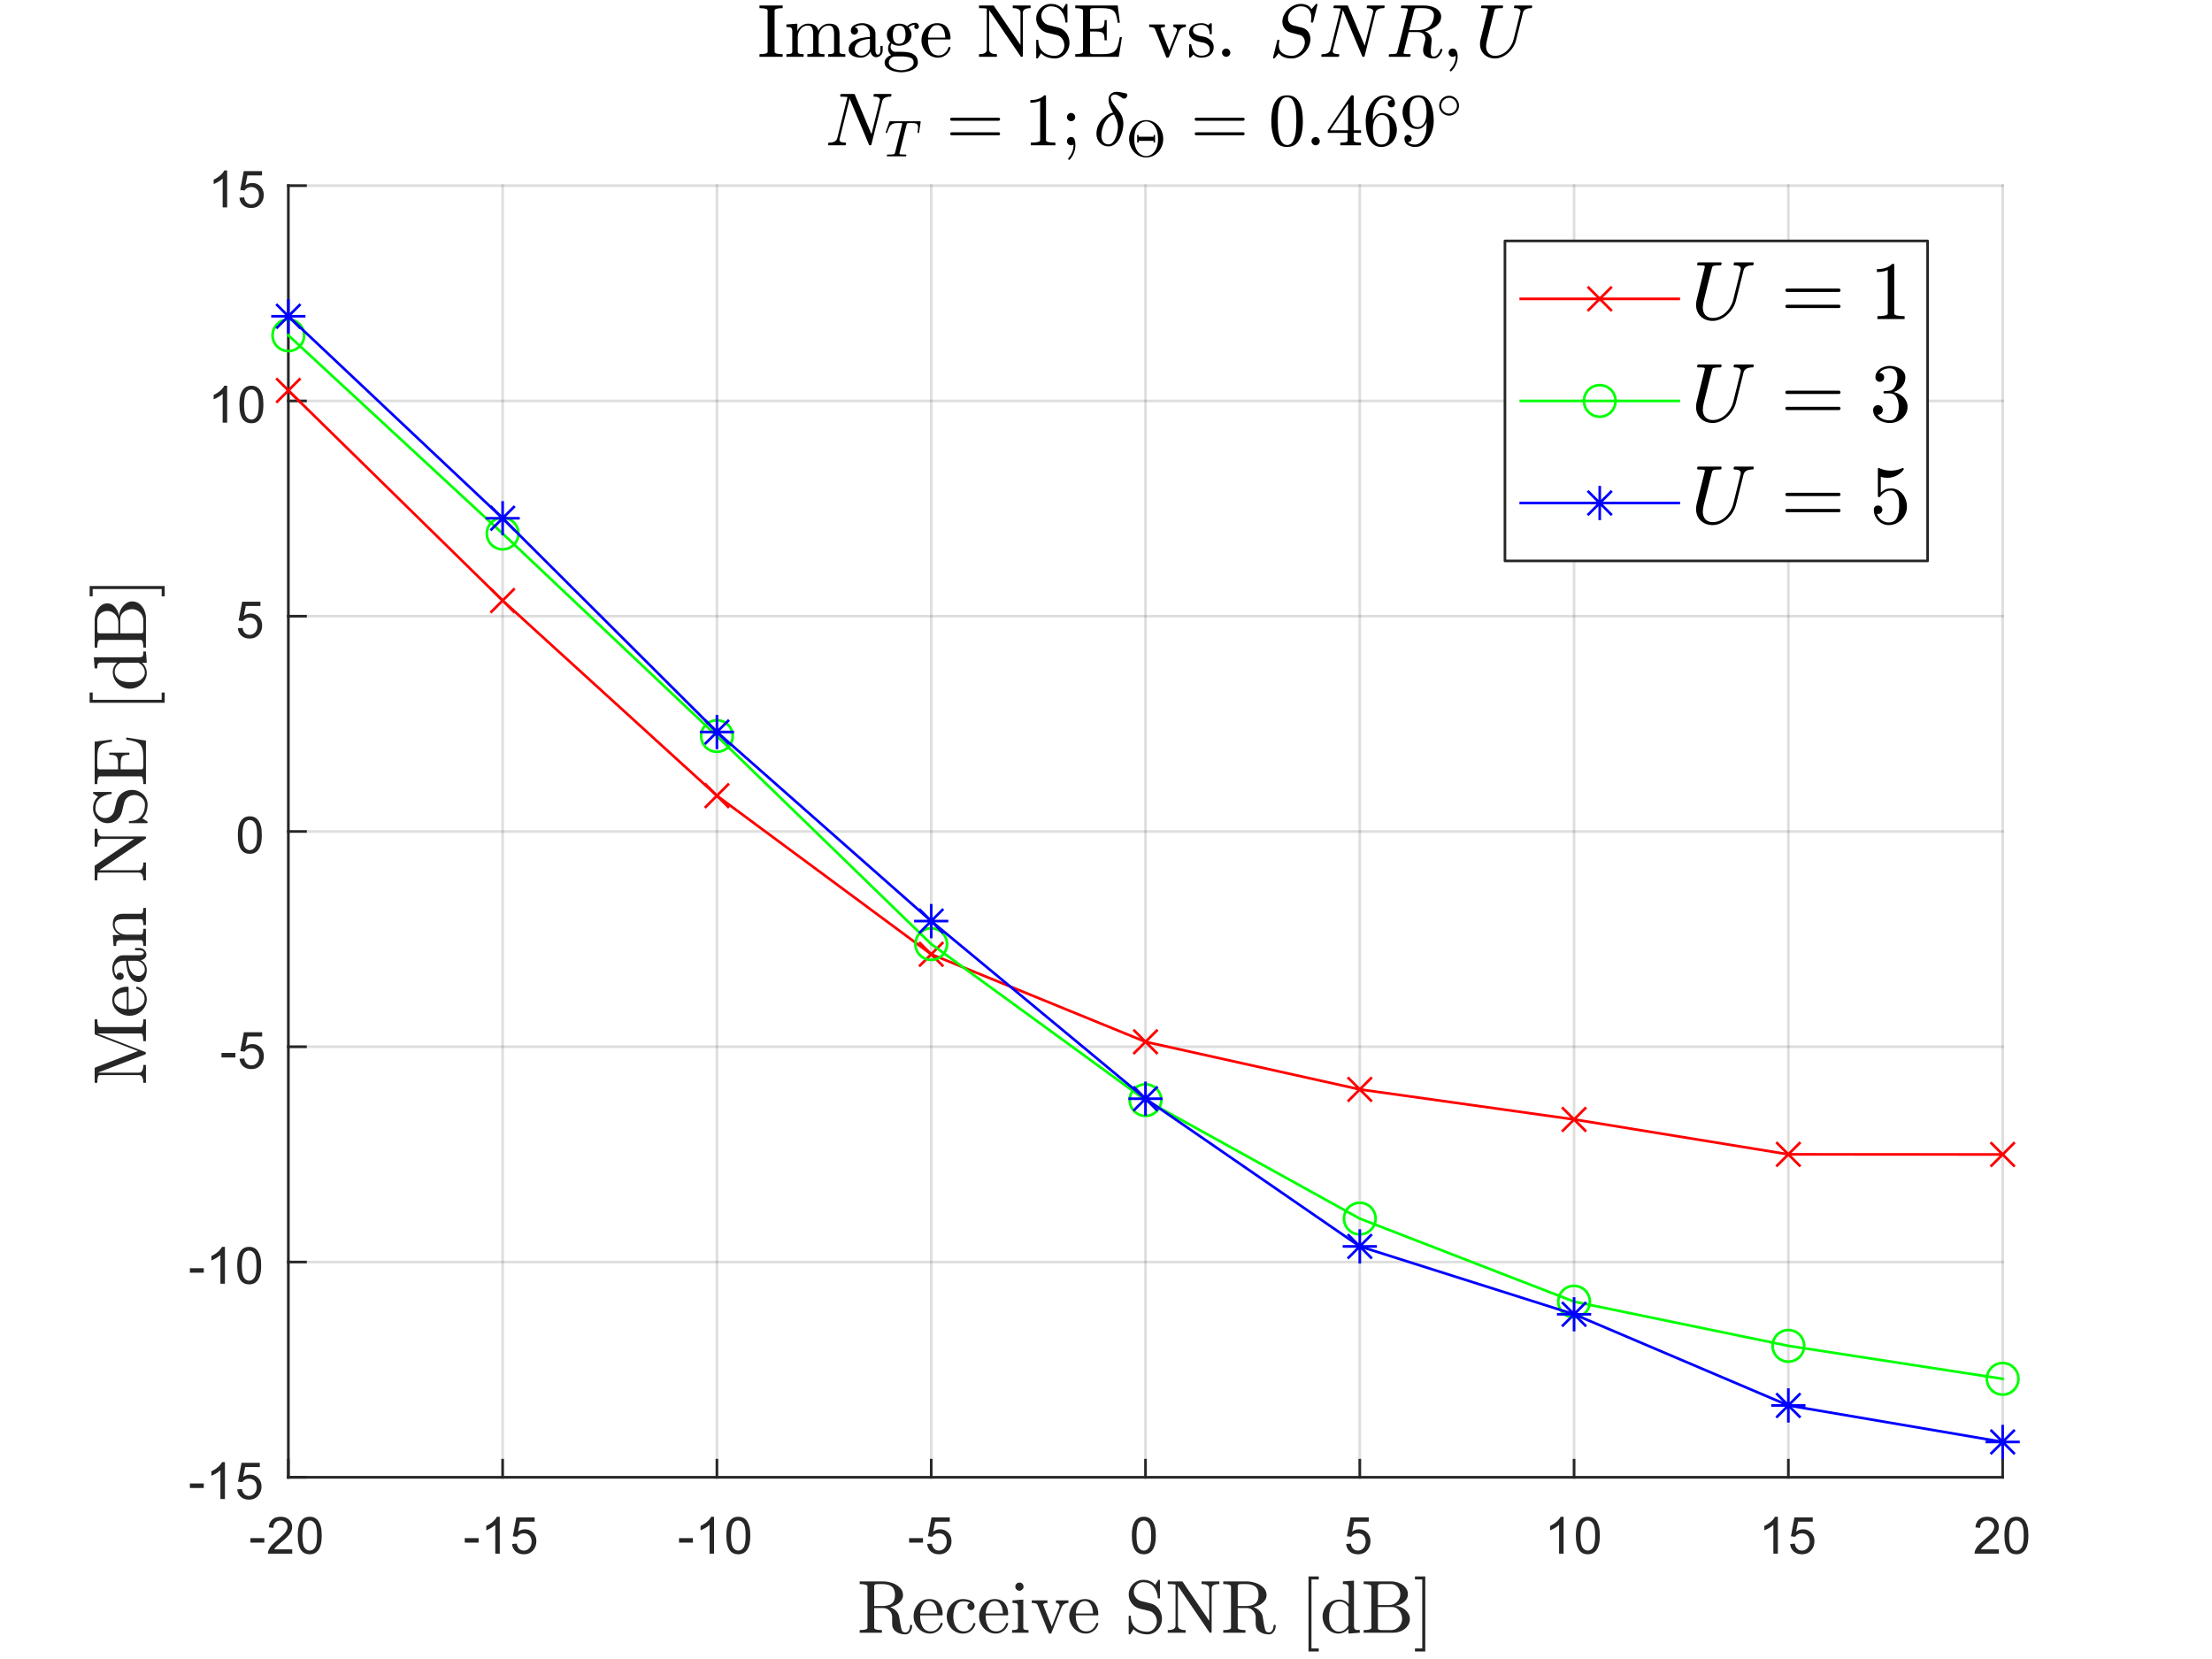 <?xml version="1.0"?>
<!DOCTYPE svg PUBLIC '-//W3C//DTD SVG 1.0//EN'
          'http://www.w3.org/TR/2001/REC-SVG-20010904/DTD/svg10.dtd'>
<svg xmlns:xlink="http://www.w3.org/1999/xlink" style="fill-opacity:1; color-rendering:auto; color-interpolation:auto; text-rendering:auto; stroke:black; stroke-linecap:square; stroke-miterlimit:10; shape-rendering:auto; stroke-opacity:1; fill:black; stroke-dasharray:none; font-weight:normal; stroke-width:1; font-family:'Dialog'; font-style:normal; stroke-linejoin:miter; font-size:12px; stroke-dashoffset:0; image-rendering:auto;" width="560" height="420" xmlns="http://www.w3.org/2000/svg"
><rect width="100%" height="100%" fill="#333333" stroke="none"/><!--Generated by the Batik Graphics2D SVG Generator--><defs id="genericDefs"
  /><g
  ><defs id="defs1"
    ><clipPath clipPathUnits="userSpaceOnUse" id="clipPath1"
      ><path d="M0 0 L560 0 L560 420 L0 420 L0 0 Z"
      /></clipPath
    ></defs
    ><g style="fill:white; stroke:white;"
    ><rect x="0" y="0" width="560" style="clip-path:url(#clipPath1); stroke:none;" height="420"
    /></g
    ><g style="fill:white; text-rendering:optimizeSpeed; color-rendering:optimizeSpeed; image-rendering:optimizeSpeed; shape-rendering:crispEdges; stroke:white; color-interpolation:sRGB;"
    ><rect x="0" width="560" height="420" y="0" style="stroke:none;"
      /><path style="stroke:none;" d="M73 374 L507 374 L507 47 L73 47 Z"
    /></g
    ><g style="stroke-linecap:butt; fill-opacity:0.149; fill:rgb(38,38,38); text-rendering:geometricPrecision; image-rendering:optimizeQuality; color-rendering:optimizeQuality; stroke-linejoin:round; stroke:rgb(38,38,38); color-interpolation:linearRGB; stroke-width:0.667; stroke-opacity:0.149;"
    ><line y2="47" style="fill:none;" x1="73" x2="73" y1="374"
      /><line y2="47" style="fill:none;" x1="127.25" x2="127.25" y1="374"
      /><line y2="47" style="fill:none;" x1="181.5" x2="181.5" y1="374"
      /><line y2="47" style="fill:none;" x1="235.75" x2="235.75" y1="374"
      /><line y2="47" style="fill:none;" x1="290" x2="290" y1="374"
      /><line y2="47" style="fill:none;" x1="344.25" x2="344.25" y1="374"
      /><line y2="47" style="fill:none;" x1="398.5" x2="398.5" y1="374"
      /><line y2="47" style="fill:none;" x1="452.75" x2="452.75" y1="374"
      /><line y2="47" style="fill:none;" x1="507" x2="507" y1="374"
      /><line y2="374" style="fill:none;" x1="507" x2="73" y1="374"
      /><line y2="319.5" style="fill:none;" x1="507" x2="73" y1="319.5"
      /><line y2="265" style="fill:none;" x1="507" x2="73" y1="265"
      /><line y2="210.5" style="fill:none;" x1="507" x2="73" y1="210.5"
      /><line y2="156" style="fill:none;" x1="507" x2="73" y1="156"
      /><line y2="101.5" style="fill:none;" x1="507" x2="73" y1="101.5"
      /><line y2="47" style="fill:none;" x1="507" x2="73" y1="47"
      /><line x1="73" x2="507" y1="374" style="stroke-linecap:square; fill-opacity:1; fill:none; stroke-opacity:1;" y2="374"
      /><line x1="73" x2="73" y1="374" style="stroke-linecap:square; fill-opacity:1; fill:none; stroke-opacity:1;" y2="369.66"
      /><line x1="127.25" x2="127.25" y1="374" style="stroke-linecap:square; fill-opacity:1; fill:none; stroke-opacity:1;" y2="369.66"
      /><line x1="181.5" x2="181.5" y1="374" style="stroke-linecap:square; fill-opacity:1; fill:none; stroke-opacity:1;" y2="369.66"
      /><line x1="235.75" x2="235.75" y1="374" style="stroke-linecap:square; fill-opacity:1; fill:none; stroke-opacity:1;" y2="369.66"
      /><line x1="290" x2="290" y1="374" style="stroke-linecap:square; fill-opacity:1; fill:none; stroke-opacity:1;" y2="369.66"
      /><line x1="344.25" x2="344.25" y1="374" style="stroke-linecap:square; fill-opacity:1; fill:none; stroke-opacity:1;" y2="369.66"
      /><line x1="398.5" x2="398.5" y1="374" style="stroke-linecap:square; fill-opacity:1; fill:none; stroke-opacity:1;" y2="369.66"
      /><line x1="452.75" x2="452.75" y1="374" style="stroke-linecap:square; fill-opacity:1; fill:none; stroke-opacity:1;" y2="369.66"
      /><line x1="507" x2="507" y1="374" style="stroke-linecap:square; fill-opacity:1; fill:none; stroke-opacity:1;" y2="369.66"
    /></g
    ><g transform="translate(73,379.333)" style="font-size:13.333px; fill:rgb(38,38,38); text-rendering:geometricPrecision; color-rendering:optimizeQuality; image-rendering:optimizeQuality; stroke:rgb(38,38,38); color-interpolation:linearRGB;"
    ><path style="stroke:none;" d="M-9.594 11.203 L-9.594 10.062 L-6.078 10.062 L-6.078 11.203 L-9.594 11.203 ZM0.98 12.906 L0.98 14 L-5.176 14 Q-5.192 13.594 -5.036 13.203 Q-4.801 12.578 -4.286 11.969 Q-3.77 11.359 -2.786 10.562 Q-1.27 9.312 -0.739 8.586 Q-0.207 7.859 -0.207 7.219 Q-0.207 6.531 -0.692 6.07 Q-1.176 5.609 -1.958 5.609 Q-2.786 5.609 -3.278 6.102 Q-3.77 6.594 -3.786 7.469 L-4.957 7.344 Q-4.832 6.031 -4.051 5.344 Q-3.27 4.656 -1.942 4.656 Q-0.598 4.656 0.183 5.398 Q0.964 6.141 0.964 7.234 Q0.964 7.797 0.738 8.336 Q0.511 8.875 -0.02 9.477 Q-0.551 10.078 -1.786 11.109 Q-2.817 11.969 -3.106 12.281 Q-3.395 12.594 -3.583 12.906 L0.98 12.906 ZM2.384 9.406 Q2.384 7.766 2.72 6.758 Q3.056 5.75 3.728 5.203 Q4.399 4.656 5.415 4.656 Q6.165 4.656 6.728 4.961 Q7.29 5.266 7.657 5.828 Q8.024 6.391 8.235 7.211 Q8.446 8.031 8.446 9.406 Q8.446 11.047 8.11 12.055 Q7.774 13.062 7.103 13.609 Q6.431 14.156 5.415 14.156 Q4.071 14.156 3.29 13.188 Q2.384 12.031 2.384 9.406 ZM3.556 9.406 Q3.556 11.703 4.087 12.461 Q4.618 13.219 5.415 13.219 Q6.196 13.219 6.735 12.461 Q7.274 11.703 7.274 9.406 Q7.274 7.109 6.735 6.359 Q6.196 5.609 5.399 5.609 Q4.618 5.609 4.134 6.266 Q3.556 7.125 3.556 9.406 Z"
    /></g
    ><g transform="translate(127.25,379.333)" style="font-size:13.333px; fill:rgb(38,38,38); text-rendering:geometricPrecision; color-rendering:optimizeQuality; image-rendering:optimizeQuality; stroke:rgb(38,38,38); color-interpolation:linearRGB;"
    ><path style="stroke:none;" d="M-9.594 11.203 L-9.594 10.062 L-6.078 10.062 L-6.078 11.203 L-9.594 11.203 ZM-0.723 14 L-1.864 14 L-1.864 6.719 Q-2.286 7.109 -2.95 7.508 Q-3.614 7.906 -4.145 8.094 L-4.145 6.984 Q-3.192 6.547 -2.473 5.906 Q-1.754 5.266 -1.458 4.656 L-0.723 4.656 L-0.723 14 ZM2.384 11.562 L3.571 11.453 Q3.712 12.344 4.196 12.781 Q4.681 13.219 5.368 13.219 Q6.196 13.219 6.767 12.594 Q7.337 11.969 7.337 10.953 Q7.337 9.969 6.79 9.406 Q6.243 8.844 5.353 8.844 Q4.79 8.844 4.345 9.094 Q3.899 9.344 3.649 9.734 L2.587 9.594 L3.478 4.828 L8.103 4.828 L8.103 5.906 L4.399 5.906 L3.899 8.406 Q4.728 7.828 5.649 7.828 Q6.868 7.828 7.704 8.672 Q8.54 9.516 8.54 10.844 Q8.54 12.109 7.806 13.031 Q6.915 14.156 5.368 14.156 Q4.103 14.156 3.298 13.445 Q2.493 12.734 2.384 11.562 Z"
    /></g
    ><g transform="translate(181.5,379.333)" style="font-size:13.333px; fill:rgb(38,38,38); text-rendering:geometricPrecision; color-rendering:optimizeQuality; image-rendering:optimizeQuality; stroke:rgb(38,38,38); color-interpolation:linearRGB;"
    ><path style="stroke:none;" d="M-9.594 11.203 L-9.594 10.062 L-6.078 10.062 L-6.078 11.203 L-9.594 11.203 ZM-0.723 14 L-1.864 14 L-1.864 6.719 Q-2.286 7.109 -2.95 7.508 Q-3.614 7.906 -4.145 8.094 L-4.145 6.984 Q-3.192 6.547 -2.473 5.906 Q-1.754 5.266 -1.458 4.656 L-0.723 4.656 L-0.723 14 ZM2.384 9.406 Q2.384 7.766 2.72 6.758 Q3.056 5.75 3.728 5.203 Q4.399 4.656 5.415 4.656 Q6.165 4.656 6.728 4.961 Q7.29 5.266 7.657 5.828 Q8.024 6.391 8.235 7.211 Q8.446 8.031 8.446 9.406 Q8.446 11.047 8.11 12.055 Q7.774 13.062 7.103 13.609 Q6.431 14.156 5.415 14.156 Q4.071 14.156 3.29 13.188 Q2.384 12.031 2.384 9.406 ZM3.556 9.406 Q3.556 11.703 4.087 12.461 Q4.618 13.219 5.415 13.219 Q6.196 13.219 6.735 12.461 Q7.274 11.703 7.274 9.406 Q7.274 7.109 6.735 6.359 Q6.196 5.609 5.399 5.609 Q4.618 5.609 4.134 6.266 Q3.556 7.125 3.556 9.406 Z"
    /></g
    ><g transform="translate(235.75,379.333)" style="font-size:13.333px; fill:rgb(38,38,38); text-rendering:geometricPrecision; color-rendering:optimizeQuality; image-rendering:optimizeQuality; stroke:rgb(38,38,38); color-interpolation:linearRGB;"
    ><path style="stroke:none;" d="M-5.594 11.203 L-5.594 10.062 L-2.078 10.062 L-2.078 11.203 L-5.594 11.203 ZM-1.02 11.562 L0.168 11.453 Q0.308 12.344 0.792 12.781 Q1.277 13.219 1.964 13.219 Q2.792 13.219 3.363 12.594 Q3.933 11.969 3.933 10.953 Q3.933 9.969 3.386 9.406 Q2.839 8.844 1.949 8.844 Q1.386 8.844 0.941 9.094 Q0.496 9.344 0.246 9.734 L-0.817 9.594 L0.074 4.828 L4.699 4.828 L4.699 5.906 L0.996 5.906 L0.496 8.406 Q1.324 7.828 2.246 7.828 Q3.464 7.828 4.3 8.672 Q5.136 9.516 5.136 10.844 Q5.136 12.109 4.402 13.031 Q3.511 14.156 1.964 14.156 Q0.699 14.156 -0.106 13.445 Q-0.911 12.734 -1.02 11.562 Z"
    /></g
    ><g transform="translate(290,379.333)" style="font-size:13.333px; fill:rgb(38,38,38); text-rendering:geometricPrecision; color-rendering:optimizeQuality; image-rendering:optimizeQuality; stroke:rgb(38,38,38); color-interpolation:linearRGB;"
    ><path style="stroke:none;" d="M-3.453 9.406 Q-3.453 7.766 -3.117 6.758 Q-2.781 5.75 -2.109 5.203 Q-1.438 4.656 -0.422 4.656 Q0.328 4.656 0.891 4.961 Q1.453 5.266 1.82 5.828 Q2.188 6.391 2.398 7.211 Q2.609 8.031 2.609 9.406 Q2.609 11.047 2.273 12.055 Q1.938 13.062 1.266 13.609 Q0.594 14.156 -0.422 14.156 Q-1.766 14.156 -2.547 13.188 Q-3.453 12.031 -3.453 9.406 ZM-2.281 9.406 Q-2.281 11.703 -1.75 12.461 Q-1.219 13.219 -0.422 13.219 Q0.359 13.219 0.898 12.461 Q1.438 11.703 1.438 9.406 Q1.438 7.109 0.898 6.359 Q0.359 5.609 -0.438 5.609 Q-1.219 5.609 -1.703 6.266 Q-2.281 7.125 -2.281 9.406 Z"
    /></g
    ><g transform="translate(344.25,379.333)" style="font-size:13.333px; fill:rgb(38,38,38); text-rendering:geometricPrecision; color-rendering:optimizeQuality; image-rendering:optimizeQuality; stroke:rgb(38,38,38); color-interpolation:linearRGB;"
    ><path style="stroke:none;" d="M-3.453 11.562 L-2.266 11.453 Q-2.125 12.344 -1.641 12.781 Q-1.156 13.219 -0.469 13.219 Q0.359 13.219 0.93 12.594 Q1.5 11.969 1.5 10.953 Q1.5 9.969 0.953 9.406 Q0.406 8.844 -0.484 8.844 Q-1.047 8.844 -1.492 9.094 Q-1.938 9.344 -2.188 9.734 L-3.25 9.594 L-2.359 4.828 L2.266 4.828 L2.266 5.906 L-1.438 5.906 L-1.938 8.406 Q-1.109 7.828 -0.188 7.828 Q1.031 7.828 1.867 8.672 Q2.703 9.516 2.703 10.844 Q2.703 12.109 1.969 13.031 Q1.078 14.156 -0.469 14.156 Q-1.734 14.156 -2.539 13.445 Q-3.344 12.734 -3.453 11.562 Z"
    /></g
    ><g transform="translate(398.5,379.333)" style="font-size:13.333px; fill:rgb(38,38,38); text-rendering:geometricPrecision; color-rendering:optimizeQuality; image-rendering:optimizeQuality; stroke:rgb(38,38,38); color-interpolation:linearRGB;"
    ><path style="stroke:none;" d="M-2.656 14 L-3.797 14 L-3.797 6.719 Q-4.219 7.109 -4.883 7.508 Q-5.547 7.906 -6.078 8.094 L-6.078 6.984 Q-5.125 6.547 -4.406 5.906 Q-3.688 5.266 -3.391 4.656 L-2.656 4.656 L-2.656 14 ZM0.451 9.406 Q0.451 7.766 0.787 6.758 Q1.123 5.75 1.794 5.203 Q2.466 4.656 3.482 4.656 Q4.232 4.656 4.794 4.961 Q5.357 5.266 5.724 5.828 Q6.091 6.391 6.302 7.211 Q6.513 8.031 6.513 9.406 Q6.513 11.047 6.177 12.055 Q5.841 13.062 5.169 13.609 Q4.497 14.156 3.482 14.156 Q2.138 14.156 1.357 13.188 Q0.451 12.031 0.451 9.406 ZM1.623 9.406 Q1.623 11.703 2.154 12.461 Q2.685 13.219 3.482 13.219 Q4.263 13.219 4.802 12.461 Q5.341 11.703 5.341 9.406 Q5.341 7.109 4.802 6.359 Q4.263 5.609 3.466 5.609 Q2.685 5.609 2.201 6.266 Q1.623 7.125 1.623 9.406 Z"
    /></g
    ><g transform="translate(452.75,379.333)" style="font-size:13.333px; fill:rgb(38,38,38); text-rendering:geometricPrecision; color-rendering:optimizeQuality; image-rendering:optimizeQuality; stroke:rgb(38,38,38); color-interpolation:linearRGB;"
    ><path style="stroke:none;" d="M-2.656 14 L-3.797 14 L-3.797 6.719 Q-4.219 7.109 -4.883 7.508 Q-5.547 7.906 -6.078 8.094 L-6.078 6.984 Q-5.125 6.547 -4.406 5.906 Q-3.688 5.266 -3.391 4.656 L-2.656 4.656 L-2.656 14 ZM0.451 11.562 L1.638 11.453 Q1.779 12.344 2.263 12.781 Q2.748 13.219 3.435 13.219 Q4.263 13.219 4.833 12.594 Q5.404 11.969 5.404 10.953 Q5.404 9.969 4.857 9.406 Q4.31 8.844 3.419 8.844 Q2.857 8.844 2.412 9.094 Q1.966 9.344 1.716 9.734 L0.654 9.594 L1.544 4.828 L6.169 4.828 L6.169 5.906 L2.466 5.906 L1.966 8.406 Q2.794 7.828 3.716 7.828 Q4.935 7.828 5.771 8.672 Q6.607 9.516 6.607 10.844 Q6.607 12.109 5.872 13.031 Q4.982 14.156 3.435 14.156 Q2.169 14.156 1.365 13.445 Q0.56 12.734 0.451 11.562 Z"
    /></g
    ><g transform="translate(507,379.333)" style="font-size:13.333px; fill:rgb(38,38,38); text-rendering:geometricPrecision; color-rendering:optimizeQuality; image-rendering:optimizeQuality; stroke:rgb(38,38,38); color-interpolation:linearRGB;"
    ><path style="stroke:none;" d="M-0.953 12.906 L-0.953 14 L-7.109 14 Q-7.125 13.594 -6.969 13.203 Q-6.734 12.578 -6.219 11.969 Q-5.703 11.359 -4.719 10.562 Q-3.203 9.312 -2.672 8.586 Q-2.141 7.859 -2.141 7.219 Q-2.141 6.531 -2.625 6.07 Q-3.109 5.609 -3.891 5.609 Q-4.719 5.609 -5.211 6.102 Q-5.703 6.594 -5.719 7.469 L-6.891 7.344 Q-6.766 6.031 -5.984 5.344 Q-5.203 4.656 -3.875 4.656 Q-2.531 4.656 -1.75 5.398 Q-0.969 6.141 -0.969 7.234 Q-0.969 7.797 -1.195 8.336 Q-1.422 8.875 -1.953 9.477 Q-2.484 10.078 -3.719 11.109 Q-4.75 11.969 -5.039 12.281 Q-5.328 12.594 -5.516 12.906 L-0.953 12.906 ZM0.451 9.406 Q0.451 7.766 0.787 6.758 Q1.123 5.75 1.794 5.203 Q2.466 4.656 3.482 4.656 Q4.232 4.656 4.794 4.961 Q5.357 5.266 5.724 5.828 Q6.091 6.391 6.302 7.211 Q6.513 8.031 6.513 9.406 Q6.513 11.047 6.177 12.055 Q5.841 13.062 5.169 13.609 Q4.497 14.156 3.482 14.156 Q2.138 14.156 1.357 13.188 Q0.451 12.031 0.451 9.406 ZM1.623 9.406 Q1.623 11.703 2.154 12.461 Q2.685 13.219 3.482 13.219 Q4.263 13.219 4.802 12.461 Q5.341 11.703 5.341 9.406 Q5.341 7.109 4.802 6.359 Q4.263 5.609 3.466 5.609 Q2.685 5.609 2.201 6.266 Q1.623 7.125 1.623 9.406 Z"
    /></g
    ><g transform="translate(290,397.667)" style="font-size:18.667px; fill:rgb(38,38,38); text-rendering:geometricPrecision; image-rendering:optimizeQuality; color-rendering:optimizeQuality; font-family:'mwa_cmr10'; stroke:rgb(38,38,38); color-interpolation:linearRGB;"
    ><path style="stroke:none;" d="M-72.357 15.68 L-72.357 15.008 Q-70.388 15.008 -70.388 14.414 L-70.388 3.977 Q-70.388 3.367 -72.357 3.367 L-72.357 2.696 L-66.388 2.696 Q-65.325 2.696 -64.146 3.086 Q-62.966 3.477 -62.177 4.266 Q-61.388 5.055 -61.388 6.149 Q-61.388 6.946 -61.872 7.571 Q-62.357 8.196 -63.099 8.617 Q-63.841 9.039 -64.622 9.227 Q-63.763 9.524 -63.122 10.172 Q-62.482 10.821 -62.357 11.649 L-62.091 13.336 Q-61.904 14.477 -61.7 15.039 Q-61.497 15.602 -60.794 15.602 Q-60.2 15.602 -59.911 15.055 Q-59.622 14.508 -59.622 13.852 Q-59.622 13.789 -59.56 13.735 Q-59.497 13.68 -59.435 13.68 L-59.263 13.68 Q-59.075 13.68 -59.075 13.93 Q-59.075 14.461 -59.279 14.953 Q-59.482 15.446 -59.864 15.774 Q-60.247 16.102 -60.779 16.102 Q-62.154 16.102 -63.146 15.414 Q-64.138 14.727 -64.138 13.414 L-64.138 11.727 Q-64.138 10.774 -64.794 10.102 Q-65.45 9.43 -66.403 9.43 L-68.685 9.43 L-68.685 14.414 Q-68.685 15.008 -66.732 15.008 L-66.732 15.68 L-72.357 15.68 ZM-68.685 8.93 L-66.653 8.93 Q-65.075 8.93 -64.247 8.297 Q-63.419 7.664 -63.419 6.149 Q-63.419 4.633 -64.239 4 Q-65.06 3.367 -66.653 3.367 L-67.716 3.367 Q-68.06 3.367 -68.255 3.399 Q-68.45 3.43 -68.567 3.563 Q-68.685 3.696 -68.685 3.977 L-68.685 8.93 Z"
      /><path style="stroke:none;" d="M-54.507 15.899 Q-55.663 15.899 -56.632 15.289 Q-57.6 14.68 -58.155 13.664 Q-58.71 12.649 -58.71 11.508 Q-58.71 10.399 -58.202 9.399 Q-57.694 8.399 -56.795 7.782 Q-55.897 7.164 -54.772 7.164 Q-53.913 7.164 -53.264 7.453 Q-52.616 7.742 -52.202 8.266 Q-51.788 8.789 -51.569 9.492 Q-51.35 10.196 -51.35 11.039 Q-51.35 11.289 -51.553 11.289 L-57.053 11.289 L-57.053 11.492 Q-57.053 13.071 -56.42 14.203 Q-55.788 15.336 -54.335 15.336 Q-53.757 15.336 -53.264 15.078 Q-52.772 14.821 -52.405 14.352 Q-52.038 13.883 -51.897 13.367 Q-51.882 13.289 -51.835 13.242 Q-51.788 13.196 -51.71 13.196 L-51.553 13.196 Q-51.35 13.196 -51.35 13.43 Q-51.632 14.508 -52.522 15.203 Q-53.413 15.899 -54.507 15.899 ZM-57.038 10.821 L-52.694 10.821 Q-52.694 10.102 -52.897 9.367 Q-53.1 8.633 -53.561 8.149 Q-54.022 7.664 -54.772 7.664 Q-55.85 7.664 -56.444 8.672 Q-57.038 9.68 -57.038 10.821 Z"
      /><path style="stroke:none;" d="M-46.21 15.899 Q-47.366 15.899 -48.304 15.297 Q-49.241 14.696 -49.781 13.696 Q-50.319 12.696 -50.319 11.586 Q-50.319 10.461 -49.781 9.43 Q-49.241 8.399 -48.304 7.782 Q-47.366 7.164 -46.21 7.164 Q-45.101 7.164 -44.187 7.602 Q-43.273 8.039 -43.273 9.024 Q-43.273 9.399 -43.538 9.672 Q-43.804 9.946 -44.179 9.946 Q-44.554 9.946 -44.819 9.672 Q-45.085 9.399 -45.085 9.024 Q-45.085 8.696 -44.874 8.446 Q-44.663 8.196 -44.351 8.133 Q-45.007 7.727 -46.194 7.727 Q-47.101 7.727 -47.656 8.328 Q-48.21 8.93 -48.437 9.821 Q-48.663 10.711 -48.663 11.586 Q-48.663 12.492 -48.39 13.352 Q-48.116 14.211 -47.507 14.774 Q-46.898 15.336 -45.976 15.336 Q-45.085 15.336 -44.452 14.781 Q-43.819 14.227 -43.585 13.336 Q-43.585 13.227 -43.444 13.227 L-43.21 13.227 Q-43.148 13.227 -43.101 13.281 Q-43.054 13.336 -43.054 13.399 L-43.054 13.446 Q-43.351 14.571 -44.202 15.235 Q-45.054 15.899 -46.21 15.899 Z"
      /><path style="stroke:none;" d="M-37.914 15.899 Q-39.07 15.899 -40.039 15.289 Q-41.008 14.68 -41.562 13.664 Q-42.117 12.649 -42.117 11.508 Q-42.117 10.399 -41.609 9.399 Q-41.101 8.399 -40.203 7.782 Q-39.304 7.164 -38.179 7.164 Q-37.32 7.164 -36.672 7.453 Q-36.023 7.742 -35.609 8.266 Q-35.195 8.789 -34.976 9.492 Q-34.758 10.196 -34.758 11.039 Q-34.758 11.289 -34.961 11.289 L-40.461 11.289 L-40.461 11.492 Q-40.461 13.071 -39.828 14.203 Q-39.195 15.336 -37.742 15.336 Q-37.164 15.336 -36.672 15.078 Q-36.179 14.821 -35.812 14.352 Q-35.445 13.883 -35.304 13.367 Q-35.289 13.289 -35.242 13.242 Q-35.195 13.196 -35.117 13.196 L-34.961 13.196 Q-34.758 13.196 -34.758 13.43 Q-35.039 14.508 -35.929 15.203 Q-36.82 15.899 -37.914 15.899 ZM-40.445 10.821 L-36.101 10.821 Q-36.101 10.102 -36.304 9.367 Q-36.508 8.633 -36.969 8.149 Q-37.429 7.664 -38.179 7.664 Q-39.258 7.664 -39.851 8.672 Q-40.445 9.68 -40.445 10.821 Z"
      /><path style="stroke:none;" d="M-33.774 15.68 L-33.774 15.008 Q-33.118 15.008 -32.703 14.906 Q-32.289 14.805 -32.289 14.414 L-32.289 9.227 Q-32.289 8.492 -32.571 8.321 Q-32.852 8.149 -33.68 8.149 L-33.68 7.492 L-30.946 7.289 L-30.946 14.414 Q-30.946 14.805 -30.586 14.906 Q-30.227 15.008 -29.618 15.008 L-29.618 15.68 L-33.774 15.68 ZM-32.961 4.024 Q-32.961 3.602 -32.649 3.289 Q-32.336 2.977 -31.915 2.977 Q-31.649 2.977 -31.399 3.11 Q-31.149 3.242 -31.008 3.492 Q-30.868 3.742 -30.868 4.024 Q-30.868 4.43 -31.188 4.742 Q-31.508 5.055 -31.915 5.055 Q-32.336 5.055 -32.649 4.742 Q-32.961 4.43 -32.961 4.024 Z"
      /><path style="stroke:none;" d="M-24.526 15.68 L-27.307 8.696 Q-27.479 8.352 -27.846 8.25 Q-28.214 8.149 -28.807 8.149 L-28.807 7.492 L-24.823 7.492 L-24.823 8.149 Q-25.886 8.149 -25.886 8.617 Q-25.886 8.68 -25.87 8.727 L-23.729 14.086 L-21.807 9.242 Q-21.761 9.086 -21.761 8.93 Q-21.761 8.571 -22.034 8.36 Q-22.307 8.149 -22.667 8.149 L-22.667 7.492 L-19.511 7.492 L-19.511 8.149 Q-20.104 8.149 -20.542 8.422 Q-20.979 8.696 -21.229 9.227 L-23.792 15.68 Q-23.854 15.899 -24.089 15.899 L-24.229 15.899 Q-24.464 15.899 -24.526 15.68 Z"
      /><path style="stroke:none;" d="M-15.099 15.899 Q-16.255 15.899 -17.224 15.289 Q-18.193 14.68 -18.747 13.664 Q-19.302 12.649 -19.302 11.508 Q-19.302 10.399 -18.794 9.399 Q-18.287 8.399 -17.388 7.782 Q-16.49 7.164 -15.365 7.164 Q-14.505 7.164 -13.857 7.453 Q-13.208 7.742 -12.794 8.266 Q-12.38 8.789 -12.162 9.492 Q-11.943 10.196 -11.943 11.039 Q-11.943 11.289 -12.146 11.289 L-17.646 11.289 L-17.646 11.492 Q-17.646 13.071 -17.013 14.203 Q-16.38 15.336 -14.927 15.336 Q-14.349 15.336 -13.857 15.078 Q-13.365 14.821 -12.998 14.352 Q-12.63 13.883 -12.49 13.367 Q-12.474 13.289 -12.427 13.242 Q-12.38 13.196 -12.302 13.196 L-12.146 13.196 Q-11.943 13.196 -11.943 13.43 Q-12.224 14.508 -13.115 15.203 Q-14.005 15.899 -15.099 15.899 ZM-17.63 10.821 L-13.287 10.821 Q-13.287 10.102 -13.49 9.367 Q-13.693 8.633 -14.154 8.149 Q-14.615 7.664 -15.365 7.664 Q-16.443 7.664 -17.037 8.672 Q-17.63 9.68 -17.63 10.821 Z"
      /><path style="stroke:none;" d="M-4.252 15.946 L-4.252 11.508 Q-4.252 11.367 -4.08 11.367 L-3.846 11.367 Q-3.799 11.367 -3.752 11.414 Q-3.705 11.461 -3.705 11.508 Q-3.705 13.383 -2.549 14.406 Q-1.393 15.43 0.482 15.43 Q1.138 15.43 1.701 15.047 Q2.263 14.664 2.568 14.047 Q2.873 13.43 2.873 12.774 Q2.873 12.196 2.646 11.656 Q2.42 11.117 1.982 10.719 Q1.544 10.321 0.998 10.18 L-1.471 9.586 Q-2.705 9.258 -3.479 8.25 Q-4.252 7.242 -4.252 5.992 Q-4.252 5.008 -3.752 4.149 Q-3.252 3.289 -2.401 2.789 Q-1.549 2.289 -0.565 2.289 Q1.341 2.289 2.466 3.571 L3.232 2.336 Q3.295 2.289 3.373 2.289 L3.498 2.289 Q3.56 2.289 3.607 2.328 Q3.654 2.367 3.654 2.446 L3.654 6.852 Q3.654 7.008 3.498 7.008 L3.279 7.008 Q3.107 7.008 3.107 6.852 Q3.107 6.367 2.943 5.789 Q2.779 5.211 2.49 4.688 Q2.201 4.164 1.873 3.821 Q0.951 2.899 -0.565 2.899 Q-1.221 2.899 -1.768 3.227 Q-2.315 3.555 -2.635 4.117 Q-2.955 4.68 -2.955 5.305 Q-2.955 6.117 -2.448 6.782 Q-1.94 7.446 -1.127 7.664 L1.341 8.274 Q1.951 8.414 2.49 8.797 Q3.029 9.18 3.396 9.696 Q3.763 10.211 3.966 10.836 Q4.17 11.461 4.17 12.133 Q4.17 13.149 3.693 14.063 Q3.216 14.977 2.357 15.539 Q1.498 16.102 0.482 16.102 Q-0.143 16.102 -0.807 15.961 Q-1.471 15.821 -2.026 15.531 Q-2.58 15.242 -3.034 14.789 L-3.83 16.039 Q-3.893 16.102 -3.971 16.102 L-4.08 16.102 Q-4.252 16.102 -4.252 15.946 Z"
      /><path style="stroke:none;" d="M5.634 15.68 L5.634 15.008 Q7.602 15.008 7.602 13.883 L7.602 3.477 Q6.977 3.367 5.634 3.367 L5.634 2.696 L9.274 2.696 Q9.368 2.696 9.399 2.774 L16.134 12.68 L16.134 4.492 Q16.134 3.367 14.181 3.367 L14.181 2.696 L18.696 2.696 L18.696 3.367 Q16.743 3.367 16.743 4.492 L16.743 15.508 Q16.743 15.571 16.673 15.625 Q16.602 15.68 16.555 15.68 L16.321 15.68 Q16.227 15.68 16.196 15.602 L8.212 3.867 L8.212 13.883 Q8.212 15.008 10.165 15.008 L10.165 15.68 L5.634 15.68 Z"
      /><path style="stroke:none;" d="M19.68 15.68 L19.68 15.008 Q21.649 15.008 21.649 14.414 L21.649 3.977 Q21.649 3.367 19.68 3.367 L19.68 2.696 L25.649 2.696 Q26.712 2.696 27.892 3.086 Q29.071 3.477 29.86 4.266 Q30.649 5.055 30.649 6.149 Q30.649 6.946 30.165 7.571 Q29.68 8.196 28.938 8.617 Q28.196 9.039 27.415 9.227 Q28.274 9.524 28.915 10.172 Q29.555 10.821 29.68 11.649 L29.946 13.336 Q30.134 14.477 30.337 15.039 Q30.54 15.602 31.243 15.602 Q31.837 15.602 32.126 15.055 Q32.415 14.508 32.415 13.852 Q32.415 13.789 32.477 13.735 Q32.54 13.68 32.602 13.68 L32.774 13.68 Q32.962 13.68 32.962 13.93 Q32.962 14.461 32.759 14.953 Q32.556 15.446 32.173 15.774 Q31.79 16.102 31.259 16.102 Q29.884 16.102 28.892 15.414 Q27.899 14.727 27.899 13.414 L27.899 11.727 Q27.899 10.774 27.243 10.102 Q26.587 9.43 25.634 9.43 L23.352 9.43 L23.352 14.414 Q23.352 15.008 25.305 15.008 L25.305 15.68 L19.68 15.68 ZM23.352 8.93 L25.384 8.93 Q26.962 8.93 27.79 8.297 Q28.618 7.664 28.618 6.149 Q28.618 4.633 27.798 4 Q26.977 3.367 25.384 3.367 L24.321 3.367 Q23.977 3.367 23.782 3.399 Q23.587 3.43 23.47 3.563 Q23.352 3.696 23.352 3.977 L23.352 8.93 Z"
      /><path style="stroke:none;" d="M41.269 20.43 L41.269 1.43 L43.862 1.43 L43.862 2.196 L42.019 2.196 L42.019 19.664 L43.862 19.664 L43.862 20.43 L41.269 20.43 Z"
      /><path style="stroke:none;" d="M48.844 15.899 Q47.719 15.899 46.79 15.289 Q45.86 14.68 45.344 13.688 Q44.829 12.696 44.829 11.586 Q44.829 10.43 45.391 9.438 Q45.954 8.446 46.922 7.867 Q47.891 7.289 49.047 7.289 Q49.735 7.289 50.36 7.578 Q50.985 7.867 51.438 8.383 L51.438 4.43 Q51.438 3.93 51.29 3.703 Q51.141 3.477 50.852 3.422 Q50.563 3.367 49.969 3.367 L49.969 2.696 L52.782 2.492 L52.782 13.961 Q52.782 14.461 52.93 14.688 Q53.079 14.914 53.36 14.961 Q53.641 15.008 54.251 15.008 L54.251 15.68 L51.391 15.899 L51.391 14.696 Q50.891 15.258 50.212 15.578 Q49.532 15.899 48.844 15.899 ZM46.907 14.024 Q47.235 14.649 47.774 15.024 Q48.313 15.399 48.954 15.399 Q49.735 15.399 50.399 14.938 Q51.063 14.477 51.391 13.758 L51.391 9.211 Q51.157 8.789 50.821 8.461 Q50.485 8.133 50.063 7.953 Q49.641 7.774 49.172 7.774 Q48.172 7.774 47.571 8.336 Q46.969 8.899 46.727 9.774 Q46.485 10.649 46.485 11.602 Q46.485 12.352 46.563 12.922 Q46.641 13.492 46.907 14.024 Z"
      /><path style="stroke:none;" d="M55.23 15.68 L55.23 15.008 Q57.184 15.008 57.184 14.414 L57.184 3.977 Q57.184 3.367 55.23 3.367 L55.23 2.696 L62.215 2.696 Q63.168 2.696 64.152 3.071 Q65.137 3.446 65.785 4.188 Q66.433 4.93 66.433 5.93 Q66.433 7.086 65.48 7.875 Q64.527 8.664 63.262 8.899 Q64.09 8.899 64.957 9.352 Q65.824 9.805 66.379 10.571 Q66.933 11.336 66.933 12.18 Q66.933 13.227 66.324 14.024 Q65.715 14.821 64.73 15.25 Q63.746 15.68 62.746 15.68 L55.23 15.68 ZM58.84 14.414 Q58.84 14.821 59.066 14.914 Q59.293 15.008 59.793 15.008 L62.215 15.008 Q62.949 15.008 63.59 14.617 Q64.23 14.227 64.597 13.578 Q64.965 12.93 64.965 12.18 Q64.965 11.461 64.66 10.766 Q64.355 10.071 63.785 9.625 Q63.215 9.18 62.48 9.18 L58.84 9.18 L58.84 14.414 ZM58.84 8.68 L61.684 8.68 Q62.262 8.68 62.762 8.477 Q63.262 8.274 63.668 7.875 Q64.074 7.477 64.293 6.985 Q64.512 6.492 64.512 5.93 Q64.512 5.43 64.347 4.977 Q64.183 4.524 63.871 4.157 Q63.559 3.789 63.129 3.578 Q62.699 3.367 62.215 3.367 L59.793 3.367 Q59.449 3.367 59.262 3.399 Q59.074 3.43 58.957 3.563 Q58.84 3.696 58.84 3.977 L58.84 8.68 Z"
      /><path style="stroke:none;" d="M68.218 20.43 L68.218 19.664 L70.062 19.664 L70.062 2.196 L68.218 2.196 L68.218 1.43 L70.828 1.43 L70.828 20.43 L68.218 20.43 Z"
    /></g
    ><g style="fill:rgb(38,38,38); text-rendering:geometricPrecision; image-rendering:optimizeQuality; color-rendering:optimizeQuality; stroke-linejoin:round; stroke:rgb(38,38,38); color-interpolation:linearRGB; stroke-width:0.667;"
    ><line y2="47" style="fill:none;" x1="73" x2="73" y1="374"
      /><line y2="374" style="fill:none;" x1="73" x2="77.34" y1="374"
      /><line y2="319.5" style="fill:none;" x1="73" x2="77.34" y1="319.5"
      /><line y2="265" style="fill:none;" x1="73" x2="77.34" y1="265"
      /><line y2="210.5" style="fill:none;" x1="73" x2="77.34" y1="210.5"
      /><line y2="156" style="fill:none;" x1="73" x2="77.34" y1="156"
      /><line y2="101.5" style="fill:none;" x1="73" x2="77.34" y1="101.5"
      /><line y2="47" style="fill:none;" x1="73" x2="77.34" y1="47"
    /></g
    ><g transform="translate(67.667,374)" style="font-size:13.333px; fill:rgb(38,38,38); text-rendering:geometricPrecision; color-rendering:optimizeQuality; image-rendering:optimizeQuality; stroke:rgb(38,38,38); color-interpolation:linearRGB;"
    ><path style="stroke:none;" d="M-19.594 2.703 L-19.594 1.562 L-16.078 1.562 L-16.078 2.703 L-19.594 2.703 ZM-10.723 5.5 L-11.864 5.5 L-11.864 -1.781 Q-12.286 -1.391 -12.95 -0.992 Q-13.614 -0.594 -14.145 -0.406 L-14.145 -1.516 Q-13.192 -1.953 -12.473 -2.594 Q-11.754 -3.234 -11.457 -3.844 L-10.723 -3.844 L-10.723 5.5 ZM-7.616 3.062 L-6.429 2.953 Q-6.288 3.844 -5.804 4.281 Q-5.319 4.719 -4.632 4.719 Q-3.804 4.719 -3.233 4.094 Q-2.663 3.469 -2.663 2.453 Q-2.663 1.469 -3.21 0.906 Q-3.757 0.344 -4.647 0.344 Q-5.21 0.344 -5.655 0.594 Q-6.101 0.844 -6.351 1.234 L-7.413 1.094 L-6.522 -3.672 L-1.897 -3.672 L-1.897 -2.594 L-5.601 -2.594 L-6.101 -0.094 Q-5.272 -0.672 -4.351 -0.672 Q-3.132 -0.672 -2.296 0.172 Q-1.46 1.016 -1.46 2.344 Q-1.46 3.609 -2.194 4.531 Q-3.085 5.656 -4.632 5.656 Q-5.897 5.656 -6.702 4.945 Q-7.507 4.234 -7.616 3.062 Z"
    /></g
    ><g transform="translate(67.667,319.5)" style="font-size:13.333px; fill:rgb(38,38,38); text-rendering:geometricPrecision; color-rendering:optimizeQuality; image-rendering:optimizeQuality; stroke:rgb(38,38,38); color-interpolation:linearRGB;"
    ><path style="stroke:none;" d="M-19.594 2.703 L-19.594 1.562 L-16.078 1.562 L-16.078 2.703 L-19.594 2.703 ZM-10.723 5.5 L-11.864 5.5 L-11.864 -1.781 Q-12.286 -1.391 -12.95 -0.992 Q-13.614 -0.594 -14.145 -0.406 L-14.145 -1.516 Q-13.192 -1.953 -12.473 -2.594 Q-11.754 -3.234 -11.457 -3.844 L-10.723 -3.844 L-10.723 5.5 ZM-7.616 0.906 Q-7.616 -0.734 -7.28 -1.742 Q-6.944 -2.75 -6.272 -3.297 Q-5.601 -3.844 -4.585 -3.844 Q-3.835 -3.844 -3.272 -3.539 Q-2.71 -3.234 -2.343 -2.672 Q-1.976 -2.109 -1.765 -1.289 Q-1.554 -0.469 -1.554 0.906 Q-1.554 2.547 -1.89 3.555 Q-2.226 4.562 -2.897 5.109 Q-3.569 5.656 -4.585 5.656 Q-5.929 5.656 -6.71 4.688 Q-7.616 3.531 -7.616 0.906 ZM-6.444 0.906 Q-6.444 3.203 -5.913 3.961 Q-5.382 4.719 -4.585 4.719 Q-3.804 4.719 -3.265 3.961 Q-2.726 3.203 -2.726 0.906 Q-2.726 -1.391 -3.265 -2.141 Q-3.804 -2.891 -4.601 -2.891 Q-5.382 -2.891 -5.866 -2.234 Q-6.444 -1.375 -6.444 0.906 Z"
    /></g
    ><g transform="translate(67.667,265)" style="font-size:13.333px; fill:rgb(38,38,38); text-rendering:geometricPrecision; color-rendering:optimizeQuality; image-rendering:optimizeQuality; stroke:rgb(38,38,38); color-interpolation:linearRGB;"
    ><path style="stroke:none;" d="M-11.594 2.703 L-11.594 1.562 L-8.078 1.562 L-8.078 2.703 L-11.594 2.703 ZM-7.02 3.062 L-5.832 2.953 Q-5.692 3.844 -5.207 4.281 Q-4.723 4.719 -4.036 4.719 Q-3.208 4.719 -2.637 4.094 Q-2.067 3.469 -2.067 2.453 Q-2.067 1.469 -2.614 0.906 Q-3.161 0.344 -4.051 0.344 Q-4.614 0.344 -5.059 0.594 Q-5.504 0.844 -5.754 1.234 L-6.817 1.094 L-5.926 -3.672 L-1.301 -3.672 L-1.301 -2.594 L-5.004 -2.594 L-5.504 -0.094 Q-4.676 -0.672 -3.754 -0.672 Q-2.536 -0.672 -1.7 0.172 Q-0.864 1.016 -0.864 2.344 Q-0.864 3.609 -1.598 4.531 Q-2.489 5.656 -4.036 5.656 Q-5.301 5.656 -6.106 4.945 Q-6.911 4.234 -7.02 3.062 Z"
    /></g
    ><g transform="translate(67.667,210.5)" style="font-size:13.333px; fill:rgb(38,38,38); text-rendering:geometricPrecision; color-rendering:optimizeQuality; image-rendering:optimizeQuality; stroke:rgb(38,38,38); color-interpolation:linearRGB;"
    ><path style="stroke:none;" d="M-7.453 0.906 Q-7.453 -0.734 -7.117 -1.742 Q-6.781 -2.75 -6.109 -3.297 Q-5.438 -3.844 -4.422 -3.844 Q-3.672 -3.844 -3.109 -3.539 Q-2.547 -3.234 -2.18 -2.672 Q-1.812 -2.109 -1.602 -1.289 Q-1.391 -0.469 -1.391 0.906 Q-1.391 2.547 -1.727 3.555 Q-2.062 4.562 -2.734 5.109 Q-3.406 5.656 -4.422 5.656 Q-5.766 5.656 -6.547 4.688 Q-7.453 3.531 -7.453 0.906 ZM-6.281 0.906 Q-6.281 3.203 -5.75 3.961 Q-5.219 4.719 -4.422 4.719 Q-3.641 4.719 -3.102 3.961 Q-2.562 3.203 -2.562 0.906 Q-2.562 -1.391 -3.102 -2.141 Q-3.641 -2.891 -4.438 -2.891 Q-5.219 -2.891 -5.703 -2.234 Q-6.281 -1.375 -6.281 0.906 Z"
    /></g
    ><g transform="translate(67.667,156)" style="font-size:13.333px; fill:rgb(38,38,38); text-rendering:geometricPrecision; color-rendering:optimizeQuality; image-rendering:optimizeQuality; stroke:rgb(38,38,38); color-interpolation:linearRGB;"
    ><path style="stroke:none;" d="M-7.453 3.062 L-6.266 2.953 Q-6.125 3.844 -5.641 4.281 Q-5.156 4.719 -4.469 4.719 Q-3.641 4.719 -3.07 4.094 Q-2.5 3.469 -2.5 2.453 Q-2.5 1.469 -3.047 0.906 Q-3.594 0.344 -4.484 0.344 Q-5.047 0.344 -5.492 0.594 Q-5.938 0.844 -6.188 1.234 L-7.25 1.094 L-6.359 -3.672 L-1.734 -3.672 L-1.734 -2.594 L-5.438 -2.594 L-5.938 -0.094 Q-5.109 -0.672 -4.188 -0.672 Q-2.969 -0.672 -2.133 0.172 Q-1.297 1.016 -1.297 2.344 Q-1.297 3.609 -2.031 4.531 Q-2.922 5.656 -4.469 5.656 Q-5.734 5.656 -6.539 4.945 Q-7.344 4.234 -7.453 3.062 Z"
    /></g
    ><g transform="translate(67.667,101.5)" style="font-size:13.333px; fill:rgb(38,38,38); text-rendering:geometricPrecision; color-rendering:optimizeQuality; image-rendering:optimizeQuality; stroke:rgb(38,38,38); color-interpolation:linearRGB;"
    ><path style="stroke:none;" d="M-10.156 5.5 L-11.297 5.5 L-11.297 -1.781 Q-11.719 -1.391 -12.383 -0.992 Q-13.047 -0.594 -13.578 -0.406 L-13.578 -1.516 Q-12.625 -1.953 -11.906 -2.594 Q-11.188 -3.234 -10.891 -3.844 L-10.156 -3.844 L-10.156 5.5 ZM-7.049 0.906 Q-7.049 -0.734 -6.713 -1.742 Q-6.378 -2.75 -5.706 -3.297 Q-5.034 -3.844 -4.018 -3.844 Q-3.268 -3.844 -2.706 -3.539 Q-2.143 -3.234 -1.776 -2.672 Q-1.409 -2.109 -1.198 -1.289 Q-0.987 -0.469 -0.987 0.906 Q-0.987 2.547 -1.323 3.555 Q-1.659 4.562 -2.331 5.109 Q-3.002 5.656 -4.018 5.656 Q-5.362 5.656 -6.143 4.688 Q-7.049 3.531 -7.049 0.906 ZM-5.878 0.906 Q-5.878 3.203 -5.346 3.961 Q-4.815 4.719 -4.018 4.719 Q-3.237 4.719 -2.698 3.961 Q-2.159 3.203 -2.159 0.906 Q-2.159 -1.391 -2.698 -2.141 Q-3.237 -2.891 -4.034 -2.891 Q-4.815 -2.891 -5.299 -2.234 Q-5.878 -1.375 -5.878 0.906 Z"
    /></g
    ><g transform="translate(67.667,47)" style="font-size:13.333px; fill:rgb(38,38,38); text-rendering:geometricPrecision; color-rendering:optimizeQuality; image-rendering:optimizeQuality; stroke:rgb(38,38,38); color-interpolation:linearRGB;"
    ><path style="stroke:none;" d="M-10.156 5.5 L-11.297 5.5 L-11.297 -1.781 Q-11.719 -1.391 -12.383 -0.992 Q-13.047 -0.594 -13.578 -0.406 L-13.578 -1.516 Q-12.625 -1.953 -11.906 -2.594 Q-11.188 -3.234 -10.891 -3.844 L-10.156 -3.844 L-10.156 5.5 ZM-7.049 3.062 L-5.862 2.953 Q-5.721 3.844 -5.237 4.281 Q-4.753 4.719 -4.065 4.719 Q-3.237 4.719 -2.667 4.094 Q-2.096 3.469 -2.096 2.453 Q-2.096 1.469 -2.643 0.906 Q-3.19 0.344 -4.081 0.344 Q-4.643 0.344 -5.088 0.594 Q-5.534 0.844 -5.784 1.234 L-6.846 1.094 L-5.956 -3.672 L-1.331 -3.672 L-1.331 -2.594 L-5.034 -2.594 L-5.534 -0.094 Q-4.706 -0.672 -3.784 -0.672 Q-2.565 -0.672 -1.729 0.172 Q-0.893 1.016 -0.893 2.344 Q-0.893 3.609 -1.627 4.531 Q-2.518 5.656 -4.065 5.656 Q-5.331 5.656 -6.135 4.945 Q-6.94 4.234 -7.049 3.062 Z"
    /></g
    ><g transform="translate(43.667,210.5) rotate(-90)" style="font-size:18.667px; fill:rgb(38,38,38); text-rendering:geometricPrecision; image-rendering:optimizeQuality; color-rendering:optimizeQuality; font-family:'mwa_cmr10'; stroke:rgb(38,38,38); color-interpolation:linearRGB;"
    ><path style="stroke:none;" d="M-63.625 -6.72 L-63.625 -7.392 Q-61.671 -7.392 -61.671 -8.517 L-61.671 -18.423 Q-61.671 -19.033 -63.625 -19.033 L-63.625 -19.704 L-60.031 -19.704 Q-59.812 -19.704 -59.734 -19.486 L-55.593 -8.736 L-51.453 -19.486 Q-51.375 -19.704 -51.156 -19.704 L-47.562 -19.704 L-47.562 -19.033 Q-49.515 -19.033 -49.515 -18.423 L-49.515 -7.986 Q-49.515 -7.392 -47.562 -7.392 L-47.562 -6.72 L-53.093 -6.72 L-53.093 -7.392 Q-51.125 -7.392 -51.125 -7.986 L-51.125 -19.048 L-55.812 -6.939 Q-55.89 -6.72 -56.125 -6.72 Q-56.359 -6.72 -56.453 -6.939 L-61.062 -18.908 L-61.062 -8.517 Q-61.062 -7.392 -59.109 -7.392 L-59.109 -6.72 L-63.625 -6.72 Z"
      /><path style="stroke:none;" d="M-42.451 -6.501 Q-43.607 -6.501 -44.576 -7.111 Q-45.545 -7.72 -46.099 -8.736 Q-46.654 -9.751 -46.654 -10.892 Q-46.654 -12.001 -46.146 -13.001 Q-45.638 -14.001 -44.74 -14.618 Q-43.842 -15.236 -42.717 -15.236 Q-41.857 -15.236 -41.209 -14.947 Q-40.56 -14.658 -40.146 -14.134 Q-39.732 -13.611 -39.513 -12.908 Q-39.295 -12.204 -39.295 -11.361 Q-39.295 -11.111 -39.498 -11.111 L-44.998 -11.111 L-44.998 -10.908 Q-44.998 -9.329 -44.365 -8.197 Q-43.732 -7.064 -42.279 -7.064 Q-41.701 -7.064 -41.209 -7.322 Q-40.717 -7.579 -40.349 -8.048 Q-39.982 -8.517 -39.842 -9.033 Q-39.826 -9.111 -39.779 -9.158 Q-39.732 -9.204 -39.654 -9.204 L-39.498 -9.204 Q-39.295 -9.204 -39.295 -8.97 Q-39.576 -7.892 -40.467 -7.197 Q-41.357 -6.501 -42.451 -6.501 ZM-44.982 -11.579 L-40.638 -11.579 Q-40.638 -12.298 -40.842 -13.033 Q-41.045 -13.767 -41.506 -14.251 Q-41.967 -14.736 -42.717 -14.736 Q-43.795 -14.736 -44.388 -13.728 Q-44.982 -12.72 -44.982 -11.579 Z"
      /><path style="stroke:none;" d="M-38.123 -8.579 Q-38.123 -9.72 -37.233 -10.431 Q-36.342 -11.142 -35.1 -11.431 Q-33.858 -11.72 -32.733 -11.72 L-32.733 -12.501 Q-32.733 -13.048 -32.975 -13.564 Q-33.217 -14.079 -33.67 -14.408 Q-34.123 -14.736 -34.67 -14.736 Q-35.936 -14.736 -36.592 -14.173 Q-36.233 -14.173 -35.991 -13.9 Q-35.748 -13.626 -35.748 -13.267 Q-35.748 -12.876 -36.022 -12.611 Q-36.295 -12.345 -36.655 -12.345 Q-37.045 -12.345 -37.311 -12.611 Q-37.577 -12.876 -37.577 -13.267 Q-37.577 -14.267 -36.67 -14.751 Q-35.764 -15.236 -34.67 -15.236 Q-33.905 -15.236 -33.123 -14.908 Q-32.342 -14.579 -31.842 -13.97 Q-31.342 -13.361 -31.342 -12.533 L-31.342 -8.267 Q-31.342 -7.892 -31.186 -7.579 Q-31.03 -7.267 -30.701 -7.267 Q-30.389 -7.267 -30.233 -7.579 Q-30.076 -7.892 -30.076 -8.267 L-30.076 -9.47 L-29.514 -9.47 L-29.514 -8.267 Q-29.514 -7.829 -29.741 -7.447 Q-29.967 -7.064 -30.342 -6.837 Q-30.717 -6.611 -31.155 -6.611 Q-31.701 -6.611 -32.108 -7.04 Q-32.514 -7.47 -32.561 -8.064 Q-32.92 -7.345 -33.6 -6.923 Q-34.28 -6.501 -35.061 -6.501 Q-35.795 -6.501 -36.491 -6.72 Q-37.186 -6.939 -37.655 -7.392 Q-38.123 -7.845 -38.123 -8.579 ZM-36.592 -8.579 Q-36.592 -7.923 -36.1 -7.462 Q-35.608 -7.001 -34.936 -7.001 Q-34.327 -7.001 -33.827 -7.314 Q-33.327 -7.626 -33.03 -8.15 Q-32.733 -8.673 -32.733 -9.267 L-32.733 -11.236 Q-33.592 -11.236 -34.498 -10.954 Q-35.405 -10.673 -35.998 -10.072 Q-36.592 -9.47 -36.592 -8.579 Z"
      /><path style="stroke:none;" d="M-28.993 -6.72 L-28.993 -7.392 Q-28.337 -7.392 -27.923 -7.494 Q-27.509 -7.595 -27.509 -7.986 L-27.509 -13.173 Q-27.509 -13.689 -27.657 -13.915 Q-27.806 -14.142 -28.095 -14.197 Q-28.384 -14.251 -28.993 -14.251 L-28.993 -14.908 L-26.227 -15.111 L-26.227 -13.267 Q-25.852 -14.079 -25.102 -14.595 Q-24.352 -15.111 -23.477 -15.111 Q-22.165 -15.111 -21.501 -14.486 Q-20.837 -13.861 -20.837 -12.548 L-20.837 -7.986 Q-20.837 -7.595 -20.415 -7.494 Q-19.993 -7.392 -19.352 -7.392 L-19.352 -6.72 L-23.696 -6.72 L-23.696 -7.392 Q-23.056 -7.392 -22.634 -7.494 Q-22.212 -7.595 -22.212 -7.986 L-22.212 -12.501 Q-22.212 -13.423 -22.485 -14.025 Q-22.759 -14.626 -23.587 -14.626 Q-24.696 -14.626 -25.407 -13.743 Q-26.118 -12.861 -26.118 -11.736 L-26.118 -7.986 Q-26.118 -7.595 -25.696 -7.494 Q-25.274 -7.392 -24.634 -7.392 L-24.634 -6.72 L-28.993 -6.72 Z"
      /><path style="stroke:none;" d="M-12.385 -6.72 L-12.385 -7.392 Q-10.416 -7.392 -10.416 -8.517 L-10.416 -18.923 Q-11.041 -19.033 -12.385 -19.033 L-12.385 -19.704 L-8.744 -19.704 Q-8.65 -19.704 -8.619 -19.626 L-1.885 -9.72 L-1.885 -17.908 Q-1.885 -19.033 -3.838 -19.033 L-3.838 -19.704 L0.678 -19.704 L0.678 -19.033 Q-1.276 -19.033 -1.276 -17.908 L-1.276 -6.892 Q-1.276 -6.829 -1.346 -6.775 Q-1.416 -6.72 -1.463 -6.72 L-1.697 -6.72 Q-1.791 -6.72 -1.822 -6.798 L-9.807 -18.533 L-9.807 -8.517 Q-9.807 -7.392 -7.854 -7.392 L-7.854 -6.72 L-12.385 -6.72 Z"
      /><path style="stroke:none;" d="M2.099 -6.454 L2.099 -10.892 Q2.099 -11.033 2.271 -11.033 L2.506 -11.033 Q2.553 -11.033 2.599 -10.986 Q2.646 -10.939 2.646 -10.892 Q2.646 -9.017 3.803 -7.994 Q4.959 -6.97 6.834 -6.97 Q7.49 -6.97 8.053 -7.353 Q8.615 -7.736 8.92 -8.353 Q9.225 -8.97 9.225 -9.626 Q9.225 -10.204 8.998 -10.743 Q8.771 -11.283 8.334 -11.681 Q7.896 -12.079 7.349 -12.22 L4.881 -12.814 Q3.646 -13.142 2.873 -14.15 Q2.099 -15.158 2.099 -16.408 Q2.099 -17.392 2.599 -18.251 Q3.099 -19.111 3.951 -19.611 Q4.803 -20.111 5.787 -20.111 Q7.693 -20.111 8.818 -18.829 L9.584 -20.064 Q9.646 -20.111 9.725 -20.111 L9.85 -20.111 Q9.912 -20.111 9.959 -20.072 Q10.006 -20.033 10.006 -19.954 L10.006 -15.548 Q10.006 -15.392 9.85 -15.392 L9.631 -15.392 Q9.459 -15.392 9.459 -15.548 Q9.459 -16.033 9.295 -16.611 Q9.131 -17.189 8.842 -17.712 Q8.553 -18.236 8.225 -18.579 Q7.303 -19.501 5.787 -19.501 Q5.131 -19.501 4.584 -19.173 Q4.037 -18.845 3.717 -18.283 Q3.396 -17.72 3.396 -17.095 Q3.396 -16.283 3.904 -15.618 Q4.412 -14.954 5.224 -14.736 L7.693 -14.126 Q8.303 -13.986 8.842 -13.603 Q9.381 -13.22 9.748 -12.704 Q10.115 -12.189 10.318 -11.564 Q10.521 -10.939 10.521 -10.267 Q10.521 -9.251 10.045 -8.337 Q9.568 -7.423 8.709 -6.861 Q7.849 -6.298 6.834 -6.298 Q6.209 -6.298 5.545 -6.439 Q4.881 -6.579 4.326 -6.869 Q3.771 -7.158 3.318 -7.611 L2.521 -6.361 Q2.459 -6.298 2.381 -6.298 L2.271 -6.298 Q2.099 -6.298 2.099 -6.454 Z"
      /><path style="stroke:none;" d="M11.986 -6.72 L11.986 -7.392 Q13.954 -7.392 13.954 -7.986 L13.954 -18.423 Q13.954 -19.033 11.986 -19.033 L11.986 -19.704 L22.735 -19.704 L23.267 -15.345 L22.72 -15.345 Q22.517 -16.986 22.15 -17.728 Q21.782 -18.47 20.978 -18.751 Q20.173 -19.033 18.548 -19.033 L16.689 -19.033 Q16.345 -19.033 16.157 -19.001 Q15.97 -18.97 15.845 -18.837 Q15.72 -18.704 15.72 -18.423 L15.72 -13.783 L17.126 -13.783 Q18.095 -13.783 18.572 -13.947 Q19.048 -14.111 19.228 -14.572 Q19.407 -15.033 19.407 -16.001 L19.954 -16.001 L19.954 -10.908 L19.407 -10.908 Q19.407 -11.876 19.228 -12.337 Q19.048 -12.798 18.572 -12.962 Q18.095 -13.126 17.126 -13.126 L15.72 -13.126 L15.72 -7.986 Q15.72 -7.579 15.954 -7.486 Q16.189 -7.392 16.689 -7.392 L18.704 -7.392 Q20.017 -7.392 20.829 -7.595 Q21.642 -7.798 22.095 -8.29 Q22.548 -8.783 22.79 -9.556 Q23.032 -10.329 23.251 -11.704 L23.798 -11.704 L23.001 -6.72 L11.986 -6.72 Z"
      /><path style="stroke:none;" d="M32.583 -1.97 L32.583 -20.97 L35.177 -20.97 L35.177 -20.204 L33.333 -20.204 L33.333 -2.736 L35.177 -2.736 L35.177 -1.97 L32.583 -1.97 Z"
      /><path style="stroke:none;" d="M40.159 -6.501 Q39.034 -6.501 38.105 -7.111 Q37.175 -7.72 36.659 -8.712 Q36.144 -9.704 36.144 -10.814 Q36.144 -11.97 36.706 -12.962 Q37.269 -13.954 38.237 -14.533 Q39.206 -15.111 40.362 -15.111 Q41.05 -15.111 41.675 -14.822 Q42.3 -14.533 42.753 -14.017 L42.753 -17.97 Q42.753 -18.47 42.605 -18.697 Q42.456 -18.923 42.167 -18.978 Q41.878 -19.033 41.284 -19.033 L41.284 -19.704 L44.097 -19.908 L44.097 -8.439 Q44.097 -7.939 44.245 -7.712 Q44.394 -7.486 44.675 -7.439 Q44.956 -7.392 45.565 -7.392 L45.565 -6.72 L42.706 -6.501 L42.706 -7.704 Q42.206 -7.142 41.526 -6.822 Q40.847 -6.501 40.159 -6.501 ZM38.222 -8.376 Q38.55 -7.751 39.089 -7.376 Q39.628 -7.001 40.269 -7.001 Q41.05 -7.001 41.714 -7.462 Q42.378 -7.923 42.706 -8.642 L42.706 -13.189 Q42.472 -13.611 42.136 -13.939 Q41.8 -14.267 41.378 -14.447 Q40.956 -14.626 40.487 -14.626 Q39.487 -14.626 38.886 -14.064 Q38.284 -13.501 38.042 -12.626 Q37.8 -11.751 37.8 -10.798 Q37.8 -10.048 37.878 -9.478 Q37.956 -8.908 38.222 -8.376 Z"
      /><path style="stroke:none;" d="M46.545 -6.72 L46.545 -7.392 Q48.498 -7.392 48.498 -7.986 L48.498 -18.423 Q48.498 -19.033 46.545 -19.033 L46.545 -19.704 L53.53 -19.704 Q54.483 -19.704 55.467 -19.329 Q56.452 -18.954 57.1 -18.212 Q57.748 -17.47 57.748 -16.47 Q57.748 -15.314 56.795 -14.525 Q55.842 -13.736 54.577 -13.501 Q55.405 -13.501 56.272 -13.048 Q57.139 -12.595 57.694 -11.829 Q58.248 -11.064 58.248 -10.22 Q58.248 -9.173 57.639 -8.376 Q57.03 -7.579 56.045 -7.15 Q55.061 -6.72 54.061 -6.72 L46.545 -6.72 ZM50.155 -7.986 Q50.155 -7.579 50.381 -7.486 Q50.608 -7.392 51.108 -7.392 L53.53 -7.392 Q54.264 -7.392 54.905 -7.783 Q55.545 -8.173 55.912 -8.822 Q56.28 -9.47 56.28 -10.22 Q56.28 -10.939 55.975 -11.634 Q55.67 -12.329 55.1 -12.775 Q54.53 -13.22 53.795 -13.22 L50.155 -13.22 L50.155 -7.986 ZM50.155 -13.72 L52.998 -13.72 Q53.577 -13.72 54.077 -13.923 Q54.577 -14.126 54.983 -14.525 Q55.389 -14.923 55.608 -15.415 Q55.827 -15.908 55.827 -16.47 Q55.827 -16.97 55.662 -17.423 Q55.498 -17.876 55.186 -18.244 Q54.873 -18.611 54.444 -18.822 Q54.014 -19.033 53.53 -19.033 L51.108 -19.033 Q50.764 -19.033 50.577 -19.001 Q50.389 -18.97 50.272 -18.837 Q50.155 -18.704 50.155 -18.423 L50.155 -13.72 Z"
      /><path style="stroke:none;" d="M59.533 -1.97 L59.533 -2.736 L61.377 -2.736 L61.377 -20.204 L59.533 -20.204 L59.533 -20.97 L62.142 -20.97 L62.142 -1.97 L59.533 -1.97 Z"
    /></g
    ><g transform="translate(290,43.5)" style="font-size:18.667px; text-rendering:geometricPrecision; color-rendering:optimizeQuality; image-rendering:optimizeQuality; font-family:'mwa_cmr10'; color-interpolation:linearRGB;"
    ><path style="stroke:none;" d="M-97.728 -29.12 L-97.728 -29.792 Q-95.665 -29.792 -95.665 -30.386 L-95.665 -40.823 Q-95.665 -41.433 -97.728 -41.433 L-97.728 -42.104 L-91.853 -42.104 L-91.853 -41.433 Q-93.9 -41.433 -93.9 -40.823 L-93.9 -30.386 Q-93.9 -29.792 -91.853 -29.792 L-91.853 -29.12 L-97.728 -29.12 Z"
      /><path style="stroke:none;" d="M-90.909 -29.12 L-90.909 -29.792 Q-90.252 -29.792 -89.838 -29.893 Q-89.424 -29.995 -89.424 -30.386 L-89.424 -35.573 Q-89.424 -36.089 -89.573 -36.315 Q-89.721 -36.542 -90.01 -36.597 Q-90.299 -36.651 -90.909 -36.651 L-90.909 -37.308 L-88.143 -37.511 L-88.143 -35.667 Q-87.768 -36.479 -87.018 -36.995 Q-86.268 -37.511 -85.393 -37.511 Q-83.206 -37.511 -82.831 -35.729 Q-82.44 -36.526 -81.706 -37.019 Q-80.971 -37.511 -80.112 -37.511 Q-79.237 -37.511 -78.651 -37.237 Q-78.065 -36.964 -77.768 -36.394 Q-77.471 -35.823 -77.471 -34.948 L-77.471 -30.386 Q-77.471 -29.995 -77.049 -29.893 Q-76.627 -29.792 -75.987 -29.792 L-75.987 -29.12 L-80.331 -29.12 L-80.331 -29.792 Q-79.69 -29.792 -79.268 -29.893 Q-78.846 -29.995 -78.846 -30.386 L-78.846 -34.901 Q-78.846 -35.854 -79.12 -36.44 Q-79.393 -37.026 -80.221 -37.026 Q-81.315 -37.026 -82.034 -36.144 Q-82.752 -35.261 -82.752 -34.136 L-82.752 -30.386 Q-82.752 -29.995 -82.331 -29.893 Q-81.909 -29.792 -81.268 -29.792 L-81.268 -29.12 L-85.612 -29.12 L-85.612 -29.792 Q-84.971 -29.792 -84.549 -29.893 Q-84.127 -29.995 -84.127 -30.386 L-84.127 -34.901 Q-84.127 -35.823 -84.401 -36.425 Q-84.674 -37.026 -85.502 -37.026 Q-86.612 -37.026 -87.323 -36.144 Q-88.034 -35.261 -88.034 -34.136 L-88.034 -30.386 Q-88.034 -29.995 -87.612 -29.893 Q-87.19 -29.792 -86.549 -29.792 L-86.549 -29.12 L-90.909 -29.12 Z"
      /><path style="stroke:none;" d="M-75.15 -30.979 Q-75.15 -32.12 -74.259 -32.831 Q-73.369 -33.542 -72.127 -33.831 Q-70.884 -34.12 -69.759 -34.12 L-69.759 -34.901 Q-69.759 -35.448 -70.002 -35.964 Q-70.244 -36.479 -70.697 -36.808 Q-71.15 -37.136 -71.697 -37.136 Q-72.963 -37.136 -73.619 -36.573 Q-73.259 -36.573 -73.017 -36.3 Q-72.775 -36.026 -72.775 -35.667 Q-72.775 -35.276 -73.048 -35.011 Q-73.322 -34.745 -73.681 -34.745 Q-74.072 -34.745 -74.338 -35.011 Q-74.603 -35.276 -74.603 -35.667 Q-74.603 -36.667 -73.697 -37.151 Q-72.791 -37.636 -71.697 -37.636 Q-70.931 -37.636 -70.15 -37.308 Q-69.369 -36.979 -68.869 -36.37 Q-68.369 -35.761 -68.369 -34.933 L-68.369 -30.667 Q-68.369 -30.292 -68.213 -29.979 Q-68.056 -29.667 -67.728 -29.667 Q-67.416 -29.667 -67.259 -29.979 Q-67.103 -30.292 -67.103 -30.667 L-67.103 -31.87 L-66.541 -31.87 L-66.541 -30.667 Q-66.541 -30.229 -66.767 -29.847 Q-66.994 -29.464 -67.369 -29.237 Q-67.744 -29.011 -68.181 -29.011 Q-68.728 -29.011 -69.134 -29.44 Q-69.541 -29.87 -69.588 -30.464 Q-69.947 -29.745 -70.627 -29.323 Q-71.306 -28.901 -72.088 -28.901 Q-72.822 -28.901 -73.517 -29.12 Q-74.213 -29.339 -74.681 -29.792 Q-75.15 -30.245 -75.15 -30.979 ZM-73.619 -30.979 Q-73.619 -30.323 -73.127 -29.862 Q-72.634 -29.401 -71.963 -29.401 Q-71.353 -29.401 -70.853 -29.714 Q-70.353 -30.026 -70.056 -30.55 Q-69.759 -31.073 -69.759 -31.667 L-69.759 -33.636 Q-70.619 -33.636 -71.525 -33.354 Q-72.431 -33.073 -73.025 -32.472 Q-73.619 -31.87 -73.619 -30.979 Z"
      /><path style="stroke:none;" d="M-66.051 -27.636 Q-66.051 -28.308 -65.559 -28.815 Q-65.067 -29.323 -64.395 -29.542 Q-64.77 -29.823 -64.973 -30.261 Q-65.176 -30.698 -65.176 -31.183 Q-65.176 -32.073 -64.614 -32.761 Q-65.473 -33.62 -65.473 -34.729 Q-65.473 -35.323 -65.223 -35.839 Q-64.973 -36.354 -64.512 -36.737 Q-64.051 -37.12 -63.496 -37.315 Q-62.942 -37.511 -62.364 -37.511 Q-61.223 -37.511 -60.332 -36.854 Q-59.942 -37.276 -59.41 -37.503 Q-58.879 -37.729 -58.301 -37.729 Q-57.895 -37.729 -57.629 -37.44 Q-57.364 -37.151 -57.364 -36.729 Q-57.364 -36.511 -57.543 -36.331 Q-57.723 -36.151 -57.957 -36.151 Q-58.192 -36.151 -58.371 -36.331 Q-58.551 -36.511 -58.551 -36.729 Q-58.551 -37.089 -58.317 -37.229 Q-59.301 -37.229 -60.004 -36.558 Q-59.66 -36.214 -59.449 -35.714 Q-59.239 -35.214 -59.239 -34.729 Q-59.239 -33.917 -59.684 -33.269 Q-60.129 -32.62 -60.864 -32.269 Q-61.598 -31.917 -62.364 -31.917 Q-63.395 -31.917 -64.27 -32.479 Q-64.535 -32.104 -64.535 -31.651 Q-64.535 -31.136 -64.207 -30.761 Q-63.879 -30.386 -63.379 -30.386 L-61.817 -30.386 Q-60.676 -30.386 -59.77 -30.183 Q-58.864 -29.979 -58.246 -29.37 Q-57.629 -28.761 -57.629 -27.636 Q-57.629 -26.808 -58.332 -26.253 Q-59.035 -25.698 -60.02 -25.448 Q-61.004 -25.198 -61.832 -25.198 Q-62.676 -25.198 -63.66 -25.448 Q-64.645 -25.698 -65.348 -26.253 Q-66.051 -26.808 -66.051 -27.636 ZM-64.989 -27.636 Q-64.989 -26.995 -64.465 -26.565 Q-63.942 -26.136 -63.215 -25.925 Q-62.489 -25.714 -61.832 -25.714 Q-61.192 -25.714 -60.457 -25.925 Q-59.723 -26.136 -59.207 -26.565 Q-58.692 -26.995 -58.692 -27.636 Q-58.692 -28.636 -59.606 -28.925 Q-60.52 -29.214 -61.817 -29.214 L-63.379 -29.214 Q-63.801 -29.214 -64.168 -29.003 Q-64.535 -28.792 -64.762 -28.417 Q-64.989 -28.042 -64.989 -27.636 ZM-62.364 -32.417 Q-60.754 -32.417 -60.754 -34.729 Q-60.754 -35.714 -61.09 -36.362 Q-61.426 -37.011 -62.364 -37.011 Q-63.285 -37.011 -63.629 -36.362 Q-63.973 -35.714 -63.973 -34.729 Q-63.973 -34.089 -63.848 -33.581 Q-63.723 -33.073 -63.364 -32.745 Q-63.004 -32.417 -62.364 -32.417 Z"
      /><path style="stroke:none;" d="M-52.514 -28.901 Q-53.671 -28.901 -54.639 -29.511 Q-55.608 -30.12 -56.163 -31.136 Q-56.718 -32.151 -56.718 -33.292 Q-56.718 -34.401 -56.21 -35.401 Q-55.702 -36.401 -54.804 -37.019 Q-53.905 -37.636 -52.78 -37.636 Q-51.921 -37.636 -51.272 -37.347 Q-50.624 -37.058 -50.21 -36.534 Q-49.796 -36.011 -49.577 -35.308 Q-49.358 -34.604 -49.358 -33.761 Q-49.358 -33.511 -49.561 -33.511 L-55.061 -33.511 L-55.061 -33.308 Q-55.061 -31.729 -54.429 -30.597 Q-53.796 -29.464 -52.343 -29.464 Q-51.764 -29.464 -51.272 -29.722 Q-50.78 -29.979 -50.413 -30.448 Q-50.046 -30.917 -49.905 -31.433 Q-49.889 -31.511 -49.843 -31.558 Q-49.796 -31.604 -49.718 -31.604 L-49.561 -31.604 Q-49.358 -31.604 -49.358 -31.37 Q-49.639 -30.292 -50.53 -29.597 Q-51.421 -28.901 -52.514 -28.901 ZM-55.046 -33.979 L-50.702 -33.979 Q-50.702 -34.698 -50.905 -35.433 Q-51.108 -36.167 -51.569 -36.651 Q-52.03 -37.136 -52.78 -37.136 Q-53.858 -37.136 -54.452 -36.128 Q-55.046 -35.12 -55.046 -33.979 Z"
      /><path style="stroke:none;" d="M-42.152 -29.12 L-42.152 -29.792 Q-40.184 -29.792 -40.184 -30.917 L-40.184 -41.323 Q-40.809 -41.433 -42.152 -41.433 L-42.152 -42.104 L-38.512 -42.104 Q-38.418 -42.104 -38.387 -42.026 L-31.652 -32.12 L-31.652 -40.308 Q-31.652 -41.433 -33.605 -41.433 L-33.605 -42.104 L-29.09 -42.104 L-29.09 -41.433 Q-31.043 -41.433 -31.043 -40.308 L-31.043 -29.292 Q-31.043 -29.229 -31.113 -29.175 Q-31.183 -29.12 -31.23 -29.12 L-31.465 -29.12 Q-31.558 -29.12 -31.59 -29.198 L-39.574 -40.933 L-39.574 -30.917 Q-39.574 -29.792 -37.621 -29.792 L-37.621 -29.12 L-42.152 -29.12 Z"
      /><path style="stroke:none;" d="M-27.668 -28.854 L-27.668 -33.292 Q-27.668 -33.433 -27.496 -33.433 L-27.262 -33.433 Q-27.215 -33.433 -27.168 -33.386 Q-27.121 -33.339 -27.121 -33.292 Q-27.121 -31.417 -25.965 -30.393 Q-24.808 -29.37 -22.933 -29.37 Q-22.277 -29.37 -21.715 -29.753 Q-21.152 -30.136 -20.848 -30.753 Q-20.543 -31.37 -20.543 -32.026 Q-20.543 -32.604 -20.769 -33.144 Q-20.996 -33.683 -21.433 -34.081 Q-21.871 -34.479 -22.418 -34.62 L-24.887 -35.214 Q-26.121 -35.542 -26.894 -36.55 Q-27.668 -37.558 -27.668 -38.808 Q-27.668 -39.792 -27.168 -40.651 Q-26.668 -41.511 -25.816 -42.011 Q-24.965 -42.511 -23.98 -42.511 Q-22.074 -42.511 -20.949 -41.229 L-20.183 -42.464 Q-20.121 -42.511 -20.043 -42.511 L-19.918 -42.511 Q-19.855 -42.511 -19.808 -42.472 Q-19.762 -42.433 -19.762 -42.354 L-19.762 -37.948 Q-19.762 -37.792 -19.918 -37.792 L-20.137 -37.792 Q-20.308 -37.792 -20.308 -37.948 Q-20.308 -38.433 -20.473 -39.011 Q-20.637 -39.589 -20.926 -40.112 Q-21.215 -40.636 -21.543 -40.979 Q-22.465 -41.901 -23.98 -41.901 Q-24.637 -41.901 -25.183 -41.573 Q-25.73 -41.245 -26.051 -40.683 Q-26.371 -40.12 -26.371 -39.495 Q-26.371 -38.683 -25.863 -38.019 Q-25.355 -37.354 -24.543 -37.136 L-22.074 -36.526 Q-21.465 -36.386 -20.926 -36.003 Q-20.387 -35.62 -20.019 -35.104 Q-19.652 -34.589 -19.449 -33.964 Q-19.246 -33.339 -19.246 -32.667 Q-19.246 -31.651 -19.723 -30.737 Q-20.199 -29.823 -21.058 -29.261 Q-21.918 -28.698 -22.933 -28.698 Q-23.558 -28.698 -24.223 -28.839 Q-24.887 -28.979 -25.441 -29.268 Q-25.996 -29.558 -26.449 -30.011 L-27.246 -28.761 Q-27.308 -28.698 -27.387 -28.698 L-27.496 -28.698 Q-27.668 -28.698 -27.668 -28.854 Z"
      /><path style="stroke:none;" d="M-17.782 -29.12 L-17.782 -29.792 Q-15.813 -29.792 -15.813 -30.386 L-15.813 -40.823 Q-15.813 -41.433 -17.782 -41.433 L-17.782 -42.104 L-7.032 -42.104 L-6.501 -37.745 L-7.048 -37.745 Q-7.251 -39.386 -7.618 -40.128 Q-7.985 -40.87 -8.79 -41.151 Q-9.594 -41.433 -11.219 -41.433 L-13.079 -41.433 Q-13.422 -41.433 -13.61 -41.401 Q-13.797 -41.37 -13.922 -41.237 Q-14.047 -41.104 -14.047 -40.823 L-14.047 -36.183 L-12.641 -36.183 Q-11.672 -36.183 -11.196 -36.347 Q-10.719 -36.511 -10.54 -36.972 Q-10.36 -37.433 -10.36 -38.401 L-9.813 -38.401 L-9.813 -33.308 L-10.36 -33.308 Q-10.36 -34.276 -10.54 -34.737 Q-10.719 -35.198 -11.196 -35.362 Q-11.672 -35.526 -12.641 -35.526 L-14.047 -35.526 L-14.047 -30.386 Q-14.047 -29.979 -13.813 -29.886 Q-13.579 -29.792 -13.079 -29.792 L-11.063 -29.792 Q-9.751 -29.792 -8.938 -29.995 Q-8.126 -30.198 -7.673 -30.69 Q-7.219 -31.183 -6.977 -31.956 Q-6.735 -32.729 -6.516 -34.104 L-5.969 -34.104 L-6.766 -29.12 L-17.782 -29.12 Z"
      /><path style="stroke:none;" d="M5.207 -29.12 L2.425 -36.104 Q2.253 -36.448 1.886 -36.55 Q1.519 -36.651 0.925 -36.651 L0.925 -37.308 L4.91 -37.308 L4.91 -36.651 Q3.847 -36.651 3.847 -36.183 Q3.847 -36.12 3.863 -36.073 L6.003 -30.714 L7.925 -35.558 Q7.972 -35.714 7.972 -35.87 Q7.972 -36.229 7.699 -36.44 Q7.425 -36.651 7.066 -36.651 L7.066 -37.308 L10.222 -37.308 L10.222 -36.651 Q9.629 -36.651 9.191 -36.378 Q8.754 -36.104 8.504 -35.573 L5.941 -29.12 Q5.878 -28.901 5.644 -28.901 L5.503 -28.901 Q5.269 -28.901 5.207 -29.12 Z"
      /><path style="stroke:none;" d="M11.043 -29.058 L11.043 -32.167 Q11.043 -32.308 11.215 -32.308 L11.449 -32.308 Q11.559 -32.308 11.59 -32.167 Q12.121 -29.401 14.152 -29.401 Q15.059 -29.401 15.668 -29.815 Q16.277 -30.229 16.277 -31.073 Q16.277 -31.683 15.801 -32.12 Q15.324 -32.558 14.684 -32.714 L13.402 -32.964 Q12.762 -33.104 12.238 -33.394 Q11.715 -33.683 11.379 -34.159 Q11.043 -34.636 11.043 -35.261 Q11.043 -36.104 11.488 -36.636 Q11.934 -37.167 12.637 -37.401 Q13.34 -37.636 14.152 -37.636 Q15.137 -37.636 15.855 -37.12 L16.402 -37.589 Q16.402 -37.636 16.496 -37.636 L16.637 -37.636 Q16.683 -37.636 16.73 -37.589 Q16.777 -37.542 16.777 -37.479 L16.777 -34.995 Q16.777 -34.823 16.637 -34.823 L16.402 -34.823 Q16.23 -34.823 16.23 -34.995 Q16.23 -35.979 15.684 -36.589 Q15.137 -37.198 14.137 -37.198 Q13.277 -37.198 12.652 -36.878 Q12.027 -36.558 12.027 -35.792 Q12.027 -35.261 12.48 -34.925 Q12.934 -34.589 13.543 -34.433 L14.824 -34.198 Q15.48 -34.042 16.035 -33.69 Q16.59 -33.339 16.926 -32.8 Q17.262 -32.261 17.262 -31.589 Q17.262 -30.901 17.019 -30.393 Q16.777 -29.886 16.355 -29.558 Q15.934 -29.229 15.363 -29.065 Q14.793 -28.901 14.152 -28.901 Q12.965 -28.901 12.121 -29.698 L11.434 -28.948 Q11.434 -28.901 11.324 -28.901 L11.215 -28.901 Q11.043 -28.901 11.043 -29.058 Z"
      /><path style="stroke:none;" d="M19.375 -30.167 Q19.375 -30.589 19.695 -30.901 Q20.015 -31.214 20.422 -31.214 Q20.687 -31.214 20.937 -31.073 Q21.187 -30.933 21.328 -30.683 Q21.468 -30.433 21.468 -30.167 Q21.468 -29.745 21.164 -29.433 Q20.859 -29.12 20.422 -29.12 Q20.015 -29.12 19.695 -29.433 Q19.375 -29.745 19.375 -30.167 Z"
      /><path style="stroke:none;" d="M32.419 -28.698 Q32.372 -28.698 32.325 -28.768 Q32.278 -28.839 32.278 -28.886 L33.372 -33.323 Q33.403 -33.433 33.528 -33.433 L33.747 -33.433 Q33.825 -33.433 33.864 -33.378 Q33.903 -33.323 33.903 -33.245 Q33.747 -32.589 33.747 -32.073 Q33.747 -30.714 34.692 -30.042 Q35.637 -29.37 37.075 -29.37 Q37.7 -29.37 38.301 -29.675 Q38.903 -29.979 39.356 -30.472 Q39.809 -30.964 40.075 -31.573 Q40.34 -32.183 40.34 -32.808 Q40.34 -33.464 39.989 -33.995 Q39.637 -34.526 39.012 -34.667 L36.7 -35.276 Q35.762 -35.526 35.208 -36.284 Q34.653 -37.042 34.653 -37.995 Q34.653 -39.136 35.325 -40.19 Q35.997 -41.245 37.09 -41.878 Q38.184 -42.511 39.309 -42.511 Q40.184 -42.511 40.911 -42.19 Q41.637 -41.87 42.028 -41.183 L43.122 -42.464 Q43.231 -42.511 43.247 -42.511 L43.372 -42.511 Q43.45 -42.511 43.497 -42.448 Q43.544 -42.386 43.544 -42.323 L42.434 -37.917 Q42.403 -37.792 42.278 -37.792 L42.059 -37.792 Q41.887 -37.792 41.887 -37.995 Q41.981 -38.589 41.981 -39.042 Q41.981 -39.917 41.676 -40.573 Q41.372 -41.229 40.762 -41.565 Q40.153 -41.901 39.262 -41.901 Q38.497 -41.901 37.747 -41.464 Q36.997 -41.026 36.536 -40.308 Q36.075 -39.589 36.075 -38.808 Q36.075 -38.198 36.426 -37.722 Q36.778 -37.245 37.372 -37.073 L39.7 -36.479 Q40.325 -36.308 40.794 -35.886 Q41.262 -35.464 41.505 -34.886 Q41.747 -34.308 41.747 -33.62 Q41.747 -32.714 41.364 -31.839 Q40.981 -30.964 40.301 -30.245 Q39.622 -29.526 38.762 -29.112 Q37.903 -28.698 36.997 -28.698 Q34.731 -28.698 33.747 -30.026 L32.684 -28.761 Q32.575 -28.698 32.559 -28.698 L32.419 -28.698 Z"
      /><path style="stroke:none;" d="M44.675 -29.12 Q44.488 -29.12 44.488 -29.37 Q44.503 -29.417 44.527 -29.534 Q44.55 -29.651 44.605 -29.722 Q44.66 -29.792 44.738 -29.792 Q46.55 -29.792 46.847 -30.948 L49.425 -41.339 Q48.894 -41.433 47.753 -41.433 Q47.566 -41.433 47.566 -41.683 Q47.581 -41.729 47.605 -41.847 Q47.628 -41.964 47.683 -42.034 Q47.738 -42.104 47.816 -42.104 L51.097 -42.104 Q51.238 -42.104 51.269 -41.979 L55.488 -31.933 L57.597 -40.339 Q57.628 -40.558 57.628 -40.636 Q57.628 -41.433 56.175 -41.433 Q55.988 -41.433 55.988 -41.683 Q56.05 -41.917 56.089 -42.011 Q56.128 -42.104 56.316 -42.104 L60.378 -42.104 Q60.566 -42.104 60.566 -41.854 Q60.55 -41.808 60.519 -41.69 Q60.488 -41.573 60.441 -41.503 Q60.394 -41.433 60.316 -41.433 Q58.503 -41.433 58.206 -40.276 L55.472 -29.292 Q55.41 -29.12 55.285 -29.12 L55.05 -29.12 Q54.925 -29.12 54.878 -29.245 L50.035 -40.745 L50.003 -40.87 Q49.956 -40.901 49.956 -40.917 L47.456 -30.87 Q47.425 -30.823 47.417 -30.753 Q47.41 -30.683 47.394 -30.589 Q47.394 -30.089 47.824 -29.94 Q48.253 -29.792 48.878 -29.792 Q49.066 -29.792 49.066 -29.542 Q49.003 -29.276 48.956 -29.198 Q48.91 -29.12 48.753 -29.12 L44.675 -29.12 Z"
      /><path style="stroke:none;" d="M61.74 -29.12 Q61.568 -29.12 61.568 -29.37 Q61.568 -29.417 61.599 -29.534 Q61.63 -29.651 61.677 -29.722 Q61.724 -29.792 61.802 -29.792 Q62.958 -29.792 63.427 -29.917 Q63.661 -29.995 63.771 -30.433 L66.38 -40.87 Q66.427 -41.058 66.427 -41.12 Q66.427 -41.323 66.193 -41.354 Q65.833 -41.433 64.833 -41.433 Q64.646 -41.433 64.646 -41.683 Q64.646 -41.729 64.677 -41.847 Q64.708 -41.964 64.755 -42.034 Q64.802 -42.104 64.88 -42.104 L70.646 -42.104 Q71.333 -42.104 72.076 -41.94 Q72.818 -41.776 73.435 -41.44 Q74.052 -41.104 74.451 -40.542 Q74.849 -39.979 74.849 -39.229 Q74.849 -38.276 74.224 -37.526 Q73.599 -36.776 72.63 -36.269 Q71.662 -35.761 70.755 -35.558 Q71.49 -35.292 71.966 -34.698 Q72.443 -34.104 72.443 -33.339 Q72.443 -33.245 72.435 -33.19 Q72.427 -33.136 72.427 -33.073 L72.271 -31.386 Q72.255 -31.011 72.24 -30.753 Q72.224 -30.495 72.224 -30.339 Q72.224 -29.823 72.373 -29.511 Q72.521 -29.198 72.974 -29.198 Q73.568 -29.198 74.021 -29.745 Q74.474 -30.292 74.615 -30.948 Q74.693 -31.12 74.802 -31.12 L74.974 -31.12 Q75.162 -31.12 75.162 -30.87 Q75.021 -30.323 74.716 -29.831 Q74.412 -29.339 73.958 -29.018 Q73.505 -28.698 72.958 -28.698 Q71.849 -28.698 71.068 -29.198 Q70.287 -29.698 70.287 -30.761 Q70.287 -31.151 70.349 -31.464 L70.771 -33.151 Q70.849 -33.386 70.849 -33.683 Q70.849 -34.479 70.318 -34.925 Q69.787 -35.37 68.974 -35.37 L66.63 -35.37 L65.38 -30.354 Q65.333 -30.198 65.333 -30.089 Q65.333 -29.886 65.568 -29.87 Q65.927 -29.792 66.927 -29.792 Q67.13 -29.792 67.13 -29.542 Q67.068 -29.276 67.029 -29.198 Q66.99 -29.12 66.802 -29.12 L61.74 -29.12 ZM66.74 -35.87 L68.849 -35.87 Q70.927 -35.87 71.974 -36.917 Q72.458 -37.401 72.74 -38.144 Q73.021 -38.886 73.021 -39.636 Q73.021 -40.339 72.607 -40.737 Q72.193 -41.136 71.583 -41.284 Q70.974 -41.433 70.24 -41.433 L68.974 -41.433 Q68.458 -41.433 68.287 -41.347 Q68.115 -41.261 67.974 -40.776 L66.74 -35.87 Z"
      /><path style="stroke:none;" d="M77.026 -25.698 Q77.026 -25.776 77.088 -25.854 Q77.776 -26.511 78.159 -27.378 Q78.542 -28.245 78.542 -29.198 L78.542 -29.433 Q78.229 -29.12 77.776 -29.12 Q77.338 -29.12 77.034 -29.425 Q76.729 -29.729 76.729 -30.167 Q76.729 -30.62 77.034 -30.917 Q77.338 -31.214 77.776 -31.214 Q78.463 -31.214 78.745 -30.581 Q79.026 -29.948 79.026 -29.198 Q79.026 -28.136 78.604 -27.183 Q78.182 -26.229 77.417 -25.479 Q77.338 -25.433 77.292 -25.433 Q77.198 -25.433 77.112 -25.518 Q77.026 -25.604 77.026 -25.698 Z"
      /><path style="stroke:none;" d="M86.228 -31.761 Q86.228 -31.073 86.502 -30.526 Q86.775 -29.979 87.291 -29.675 Q87.807 -29.37 88.51 -29.37 Q89.322 -29.37 90.096 -29.706 Q90.869 -30.042 91.494 -30.636 Q92.119 -31.229 92.557 -31.987 Q92.994 -32.745 93.182 -33.495 L94.885 -40.339 Q94.932 -40.558 94.932 -40.636 Q94.932 -41.433 93.463 -41.433 Q93.275 -41.433 93.275 -41.683 Q93.338 -41.917 93.377 -42.011 Q93.416 -42.104 93.603 -42.104 L97.713 -42.104 Q97.807 -42.104 97.861 -42.019 Q97.916 -41.933 97.916 -41.854 Q97.916 -41.839 97.877 -41.706 Q97.838 -41.573 97.791 -41.503 Q97.744 -41.433 97.666 -41.433 Q95.838 -41.433 95.557 -40.276 L93.838 -33.417 Q93.635 -32.526 93.127 -31.683 Q92.619 -30.839 91.877 -30.159 Q91.135 -29.479 90.252 -29.089 Q89.369 -28.698 88.447 -28.698 Q87.4 -28.698 86.533 -29.159 Q85.666 -29.62 85.174 -30.448 Q84.682 -31.276 84.682 -32.354 Q84.682 -32.964 84.822 -33.495 L86.666 -40.87 Q86.697 -41.058 86.697 -41.12 Q86.697 -41.323 86.478 -41.354 Q86.119 -41.433 85.103 -41.433 Q84.916 -41.433 84.916 -41.683 Q84.978 -41.917 85.018 -42.011 Q85.057 -42.104 85.244 -42.104 L90.338 -42.104 Q90.541 -42.104 90.541 -41.854 Q90.525 -41.808 90.502 -41.69 Q90.478 -41.573 90.432 -41.503 Q90.385 -41.433 90.291 -41.433 Q89.135 -41.433 88.666 -41.308 Q88.416 -41.214 88.307 -40.776 L86.478 -33.417 Q86.228 -32.417 86.228 -31.761 Z"
      /><path style="stroke:none;" d="M-80.193 -6.72 Q-80.38 -6.72 -80.38 -6.97 Q-80.365 -7.017 -80.341 -7.134 Q-80.318 -7.251 -80.263 -7.322 Q-80.209 -7.392 -80.13 -7.392 Q-78.318 -7.392 -78.021 -8.548 L-75.443 -18.939 Q-75.974 -19.033 -77.115 -19.033 Q-77.302 -19.033 -77.302 -19.283 Q-77.287 -19.329 -77.263 -19.447 Q-77.24 -19.564 -77.185 -19.634 Q-77.13 -19.704 -77.052 -19.704 L-73.771 -19.704 Q-73.63 -19.704 -73.599 -19.579 L-69.38 -9.533 L-67.271 -17.939 Q-67.24 -18.158 -67.24 -18.236 Q-67.24 -19.033 -68.693 -19.033 Q-68.88 -19.033 -68.88 -19.283 Q-68.818 -19.517 -68.779 -19.611 Q-68.74 -19.704 -68.552 -19.704 L-64.49 -19.704 Q-64.302 -19.704 -64.302 -19.454 Q-64.318 -19.408 -64.349 -19.29 Q-64.38 -19.173 -64.427 -19.103 Q-64.474 -19.033 -64.552 -19.033 Q-66.365 -19.033 -66.662 -17.876 L-69.396 -6.892 Q-69.459 -6.72 -69.584 -6.72 L-69.818 -6.72 Q-69.943 -6.72 -69.99 -6.845 L-74.834 -18.345 L-74.865 -18.47 Q-74.912 -18.501 -74.912 -18.517 L-77.412 -8.47 Q-77.443 -8.423 -77.451 -8.353 Q-77.459 -8.283 -77.474 -8.189 Q-77.474 -7.689 -77.044 -7.54 Q-76.615 -7.392 -75.99 -7.392 Q-75.802 -7.392 -75.802 -7.142 Q-75.865 -6.876 -75.912 -6.798 Q-75.959 -6.72 -76.115 -6.72 L-80.193 -6.72 Z"
      /><path style="stroke:none;" d="M-65.492 -4.092 Q-65.476 -4.123 -65.46 -4.209 Q-65.445 -4.295 -65.406 -4.334 Q-65.367 -4.373 -65.304 -4.373 Q-64.195 -4.373 -63.82 -4.436 Q-63.476 -4.529 -63.413 -4.811 L-61.632 -11.951 Q-61.57 -12.108 -61.57 -12.248 Q-61.57 -12.342 -62.023 -12.342 L-62.788 -12.342 Q-63.648 -12.342 -64.124 -12.076 Q-64.601 -11.811 -64.82 -11.373 Q-65.038 -10.936 -65.398 -9.936 Q-65.445 -9.826 -65.523 -9.826 L-65.648 -9.826 Q-65.773 -9.826 -65.773 -9.983 L-64.851 -12.686 Q-64.82 -12.795 -64.726 -12.795 L-57.038 -12.795 Q-56.913 -12.795 -56.913 -12.623 L-57.335 -9.936 Q-57.335 -9.905 -57.382 -9.865 Q-57.429 -9.826 -57.46 -9.826 L-57.585 -9.826 Q-57.71 -9.826 -57.71 -9.983 Q-57.57 -10.905 -57.57 -11.295 Q-57.57 -11.748 -57.765 -11.983 Q-57.96 -12.217 -58.265 -12.28 Q-58.57 -12.342 -59.054 -12.342 L-59.82 -12.342 Q-60.163 -12.342 -60.288 -12.28 Q-60.413 -12.217 -60.492 -11.905 L-62.273 -4.764 Q-62.288 -4.733 -62.288 -4.709 Q-62.288 -4.686 -62.304 -4.654 Q-62.304 -4.483 -62.101 -4.436 Q-61.773 -4.373 -60.663 -4.373 Q-60.538 -4.373 -60.538 -4.201 Q-60.585 -4.029 -60.609 -3.975 Q-60.632 -3.92 -60.757 -3.92 L-65.351 -3.92 Q-65.492 -3.92 -65.492 -4.092 Z"
      /><path style="stroke:none;" d="M-49.094 -9.251 Q-49.251 -9.251 -49.352 -9.368 Q-49.454 -9.486 -49.454 -9.626 Q-49.454 -9.783 -49.352 -9.892 Q-49.251 -10.001 -49.094 -10.001 L-37.157 -10.001 Q-37.016 -10.001 -36.915 -9.892 Q-36.813 -9.783 -36.813 -9.626 Q-36.813 -9.486 -36.915 -9.368 Q-37.016 -9.251 -37.157 -9.251 L-49.094 -9.251 ZM-49.094 -12.939 Q-49.251 -12.939 -49.352 -13.048 Q-49.454 -13.158 -49.454 -13.314 Q-49.454 -13.454 -49.352 -13.579 Q-49.251 -13.704 -49.094 -13.704 L-37.157 -13.704 Q-37.016 -13.704 -36.915 -13.579 Q-36.813 -13.454 -36.813 -13.314 Q-36.813 -13.158 -36.915 -13.048 Q-37.016 -12.939 -37.157 -12.939 L-49.094 -12.939 Z"
      /><path style="stroke:none;" d="M-29.047 -6.72 L-29.047 -7.392 Q-26.672 -7.392 -26.672 -7.986 L-26.672 -17.97 Q-27.657 -17.486 -29.157 -17.486 L-29.157 -18.158 Q-26.828 -18.158 -25.641 -19.376 L-25.375 -19.376 Q-25.313 -19.376 -25.25 -19.322 Q-25.188 -19.267 -25.188 -19.204 L-25.188 -7.986 Q-25.188 -7.392 -22.813 -7.392 L-22.813 -6.72 L-29.047 -6.72 Z"
      /><path style="stroke:none;" d="M-19.589 -3.298 Q-19.589 -3.376 -19.558 -3.423 Q-18.229 -4.861 -18.229 -6.798 L-18.229 -6.892 Q-18.511 -6.72 -18.839 -6.72 Q-19.276 -6.72 -19.581 -7.025 Q-19.886 -7.329 -19.886 -7.767 Q-19.886 -8.22 -19.581 -8.517 Q-19.276 -8.814 -18.839 -8.814 Q-18.183 -8.814 -17.964 -8.204 Q-17.745 -7.595 -17.745 -6.798 Q-17.745 -6.126 -17.901 -5.478 Q-18.058 -4.829 -18.393 -4.204 Q-18.729 -3.579 -19.183 -3.095 Q-19.229 -3.033 -19.323 -3.033 Q-19.417 -3.033 -19.503 -3.119 Q-19.589 -3.204 -19.589 -3.298 ZM-19.886 -13.861 Q-19.886 -14.126 -19.745 -14.368 Q-19.604 -14.611 -19.362 -14.759 Q-19.12 -14.908 -18.839 -14.908 Q-18.573 -14.908 -18.323 -14.759 Q-18.073 -14.611 -17.933 -14.368 Q-17.792 -14.126 -17.792 -13.861 Q-17.792 -13.439 -18.096 -13.126 Q-18.401 -12.814 -18.839 -12.814 Q-19.261 -12.814 -19.573 -13.126 Q-19.886 -13.439 -19.886 -13.861 Z"
      /><path style="stroke:none;" d="M-9.386 -6.439 Q-10.043 -6.439 -10.605 -6.681 Q-11.168 -6.923 -11.589 -7.384 Q-12.011 -7.845 -12.214 -8.415 Q-12.418 -8.986 -12.418 -9.658 Q-12.418 -10.845 -11.855 -11.962 Q-11.293 -13.079 -10.324 -13.9 Q-9.355 -14.72 -8.214 -15.001 Q-8.777 -16.033 -9.066 -16.783 Q-9.355 -17.533 -9.355 -18.314 Q-9.355 -18.876 -9.089 -19.322 Q-8.824 -19.767 -8.347 -20.017 Q-7.871 -20.267 -7.293 -20.267 Q-6.73 -20.267 -5.043 -19.892 Q-4.605 -19.783 -4.605 -19.376 Q-4.605 -19.064 -4.839 -18.798 Q-5.074 -18.533 -5.386 -18.533 Q-5.621 -18.533 -5.808 -18.642 Q-5.996 -18.751 -6.394 -19.025 Q-6.793 -19.298 -7.105 -19.439 Q-7.418 -19.579 -7.761 -19.579 Q-8.152 -19.579 -8.464 -19.345 Q-8.777 -19.111 -8.777 -18.72 Q-8.777 -18.126 -8.246 -17.337 Q-7.714 -16.548 -6.73 -15.329 Q-5.605 -13.908 -5.605 -12.173 Q-5.605 -11.329 -5.847 -10.329 Q-6.089 -9.329 -6.558 -8.454 Q-7.027 -7.579 -7.761 -7.009 Q-8.496 -6.439 -9.386 -6.439 ZM-9.339 -6.954 Q-8.605 -6.954 -8.066 -7.72 Q-7.527 -8.486 -7.253 -9.548 Q-6.98 -10.611 -6.98 -11.345 Q-6.98 -12.767 -7.98 -14.533 Q-8.98 -14.251 -9.707 -13.361 Q-10.433 -12.47 -10.8 -11.314 Q-11.168 -10.158 -11.168 -9.111 Q-11.168 -8.204 -10.699 -7.579 Q-10.23 -6.954 -9.339 -6.954 Z"
      /><path style="stroke:none;" d="M0.176 -3.639 Q-1.059 -3.639 -2.051 -4.295 Q-3.043 -4.951 -3.598 -6.037 Q-4.152 -7.123 -4.152 -8.326 Q-4.152 -9.217 -3.832 -10.084 Q-3.512 -10.951 -2.942 -11.623 Q-2.371 -12.295 -1.567 -12.694 Q-0.762 -13.092 0.176 -13.092 Q1.098 -13.092 1.902 -12.694 Q2.707 -12.295 3.285 -11.615 Q3.863 -10.936 4.176 -10.092 Q4.488 -9.248 4.488 -8.326 Q4.488 -7.123 3.933 -6.037 Q3.379 -4.951 2.387 -4.295 Q1.394 -3.639 0.176 -3.639 ZM-2.043 -5.233 Q-1.793 -4.873 -1.449 -4.592 Q-1.106 -4.311 -0.692 -4.147 Q-0.277 -3.983 0.176 -3.983 Q0.832 -3.983 1.402 -4.326 Q1.973 -4.67 2.363 -5.233 Q3.176 -6.389 3.176 -8.326 Q3.176 -10.28 2.363 -11.467 Q1.988 -12.045 1.41 -12.397 Q0.832 -12.748 0.176 -12.748 Q-0.496 -12.748 -1.074 -12.397 Q-1.652 -12.045 -2.043 -11.467 Q-2.481 -10.826 -2.66 -10.03 Q-2.84 -9.233 -2.84 -8.326 Q-2.84 -7.733 -2.77 -7.201 Q-2.699 -6.67 -2.52 -6.17 Q-2.34 -5.67 -2.043 -5.233 ZM-2.106 -7.404 L-2.106 -9.326 L-1.731 -9.326 L-1.731 -8.889 L2.051 -8.889 L2.051 -9.326 L2.426 -9.326 L2.426 -7.404 L2.051 -7.404 L2.051 -7.842 L-1.731 -7.842 L-1.731 -7.404 L-2.106 -7.404 Z"
      /><path style="stroke:none;" d="M12.816 -9.251 Q12.66 -9.251 12.559 -9.368 Q12.457 -9.486 12.457 -9.626 Q12.457 -9.783 12.559 -9.892 Q12.66 -10.001 12.816 -10.001 L24.754 -10.001 Q24.895 -10.001 24.996 -9.892 Q25.098 -9.783 25.098 -9.626 Q25.098 -9.486 24.996 -9.368 Q24.895 -9.251 24.754 -9.251 L12.816 -9.251 ZM12.816 -12.939 Q12.66 -12.939 12.559 -13.048 Q12.457 -13.158 12.457 -13.314 Q12.457 -13.454 12.559 -13.579 Q12.66 -13.704 12.816 -13.704 L24.754 -13.704 Q24.895 -13.704 24.996 -13.579 Q25.098 -13.454 25.098 -13.314 Q25.098 -13.158 24.996 -13.048 Q24.895 -12.939 24.754 -12.939 L12.816 -12.939 Z"
      /><path style="stroke:none;" d="M35.848 -6.298 Q33.52 -6.298 32.684 -8.22 Q31.848 -10.142 31.848 -12.783 Q31.848 -14.423 32.145 -15.884 Q32.442 -17.345 33.34 -18.361 Q34.239 -19.376 35.848 -19.376 Q37.098 -19.376 37.895 -18.767 Q38.692 -18.158 39.114 -17.181 Q39.536 -16.204 39.684 -15.103 Q39.833 -14.001 39.833 -12.783 Q39.833 -11.142 39.536 -9.72 Q39.239 -8.298 38.356 -7.298 Q37.473 -6.298 35.848 -6.298 ZM35.848 -6.798 Q36.911 -6.798 37.426 -7.884 Q37.942 -8.97 38.067 -10.283 Q38.192 -11.595 38.192 -13.079 Q38.192 -14.517 38.067 -15.72 Q37.942 -16.923 37.426 -17.9 Q36.911 -18.876 35.848 -18.876 Q34.77 -18.876 34.254 -17.9 Q33.739 -16.923 33.614 -15.72 Q33.489 -14.517 33.489 -13.079 Q33.489 -12.033 33.544 -11.095 Q33.598 -10.158 33.817 -9.158 Q34.036 -8.158 34.536 -7.478 Q35.036 -6.798 35.848 -6.798 Z"
      /><path style="stroke:none;" d="M42.025 -7.767 Q42.025 -8.189 42.346 -8.501 Q42.666 -8.814 43.072 -8.814 Q43.338 -8.814 43.588 -8.673 Q43.838 -8.533 43.978 -8.283 Q44.119 -8.033 44.119 -7.767 Q44.119 -7.345 43.814 -7.033 Q43.51 -6.72 43.072 -6.72 Q42.666 -6.72 42.346 -7.033 Q42.025 -7.345 42.025 -7.767 Z"
      /><path style="stroke:none;" d="M46.148 -9.861 L46.148 -10.517 L52.023 -19.283 Q52.086 -19.376 52.211 -19.376 L52.492 -19.376 Q52.711 -19.376 52.711 -19.158 L52.711 -10.517 L54.57 -10.517 L54.57 -9.861 L52.711 -9.861 L52.711 -7.986 Q52.711 -7.595 53.265 -7.494 Q53.82 -7.392 54.554 -7.392 L54.554 -6.72 L49.32 -6.72 L49.32 -7.392 Q50.054 -7.392 50.609 -7.494 Q51.164 -7.595 51.164 -7.986 L51.164 -9.861 L46.148 -9.861 ZM46.773 -10.517 L51.273 -10.517 L51.273 -17.251 L46.773 -10.517 Z"
      /><path style="stroke:none;" d="M59.7 -6.298 Q58.528 -6.298 57.739 -6.923 Q56.95 -7.548 56.513 -8.548 Q56.075 -9.548 55.911 -10.642 Q55.747 -11.736 55.747 -12.861 Q55.747 -14.361 56.333 -15.876 Q56.919 -17.392 58.052 -18.384 Q59.184 -19.376 60.747 -19.376 Q61.403 -19.376 61.966 -19.126 Q62.528 -18.876 62.841 -18.4 Q63.153 -17.923 63.153 -17.251 Q63.153 -16.861 62.895 -16.595 Q62.638 -16.329 62.247 -16.329 Q61.872 -16.329 61.606 -16.603 Q61.341 -16.876 61.341 -17.251 Q61.341 -17.626 61.606 -17.892 Q61.872 -18.158 62.247 -18.158 L62.341 -18.158 Q62.106 -18.501 61.661 -18.665 Q61.216 -18.829 60.747 -18.829 Q60.169 -18.829 59.684 -18.579 Q59.2 -18.329 58.809 -17.9 Q58.419 -17.47 58.161 -16.954 Q57.903 -16.439 57.755 -15.783 Q57.606 -15.126 57.575 -14.548 Q57.544 -13.97 57.544 -13.111 Q57.872 -13.876 58.481 -14.376 Q59.091 -14.876 59.872 -14.876 Q60.716 -14.876 61.411 -14.533 Q62.106 -14.189 62.606 -13.579 Q63.106 -12.97 63.372 -12.189 Q63.638 -11.408 63.638 -10.611 Q63.638 -9.501 63.138 -8.493 Q62.638 -7.486 61.739 -6.892 Q60.841 -6.298 59.7 -6.298 ZM59.7 -6.908 Q60.434 -6.908 60.88 -7.244 Q61.325 -7.579 61.536 -8.126 Q61.747 -8.673 61.794 -9.236 Q61.841 -9.798 61.841 -10.611 Q61.841 -11.689 61.739 -12.454 Q61.638 -13.22 61.184 -13.798 Q60.731 -14.376 59.794 -14.376 Q59.028 -14.376 58.528 -13.853 Q58.028 -13.329 57.802 -12.54 Q57.575 -11.751 57.575 -11.017 Q57.575 -10.767 57.591 -10.642 Q57.591 -10.611 57.591 -10.587 Q57.591 -10.564 57.575 -10.548 Q57.575 -9.72 57.739 -8.892 Q57.903 -8.064 58.38 -7.486 Q58.856 -6.908 59.7 -6.908 Z"
      /><path style="stroke:none;" d="M66.424 -7.517 Q66.94 -6.908 68.237 -6.908 Q68.955 -6.908 69.58 -7.4 Q70.205 -7.892 70.549 -8.611 Q70.955 -9.408 71.065 -10.322 Q71.174 -11.236 71.174 -12.595 Q70.846 -11.829 70.244 -11.337 Q69.643 -10.845 68.846 -10.845 Q67.737 -10.845 66.869 -11.439 Q66.002 -12.033 65.541 -13.017 Q65.08 -14.001 65.08 -15.095 Q65.08 -16.236 65.604 -17.228 Q66.127 -18.22 67.041 -18.798 Q67.955 -19.376 69.127 -19.376 Q70.284 -19.376 71.057 -18.751 Q71.83 -18.126 72.237 -17.134 Q72.643 -16.142 72.807 -15.04 Q72.971 -13.939 72.971 -12.861 Q72.971 -11.392 72.432 -9.868 Q71.893 -8.345 70.823 -7.322 Q69.752 -6.298 68.237 -6.298 Q67.112 -6.298 66.33 -6.829 Q65.549 -7.361 65.549 -8.423 Q65.549 -8.814 65.815 -9.079 Q66.08 -9.345 66.471 -9.345 Q66.846 -9.345 67.112 -9.079 Q67.377 -8.814 67.377 -8.423 Q67.377 -8.064 67.112 -7.79 Q66.846 -7.517 66.471 -7.517 L66.424 -7.517 ZM68.924 -11.345 Q69.705 -11.345 70.198 -11.868 Q70.69 -12.392 70.916 -13.173 Q71.143 -13.954 71.143 -14.72 L71.143 -15.079 L71.143 -15.158 Q71.143 -16.579 70.721 -17.704 Q70.299 -18.829 69.127 -18.829 Q68.377 -18.829 67.909 -18.501 Q67.44 -18.173 67.213 -17.626 Q66.987 -17.079 66.932 -16.454 Q66.877 -15.829 66.877 -15.095 Q66.877 -14.017 66.979 -13.259 Q67.08 -12.501 67.534 -11.923 Q67.987 -11.345 68.924 -11.345 Z"
      /><path style="stroke:none;" d="M76.867 -14.228 Q76.195 -14.228 75.617 -14.564 Q75.039 -14.9 74.695 -15.494 Q74.351 -16.088 74.351 -16.744 Q74.351 -17.4 74.695 -17.994 Q75.039 -18.588 75.617 -18.924 Q76.195 -19.26 76.867 -19.26 Q77.539 -19.26 78.117 -18.916 Q78.695 -18.572 79.031 -17.986 Q79.367 -17.4 79.367 -16.744 Q79.367 -16.088 79.031 -15.502 Q78.695 -14.916 78.117 -14.572 Q77.539 -14.228 76.867 -14.228 ZM76.867 -14.744 Q77.679 -14.744 78.265 -15.338 Q78.851 -15.932 78.851 -16.744 Q78.851 -17.26 78.586 -17.728 Q78.32 -18.197 77.859 -18.471 Q77.398 -18.744 76.867 -18.744 Q76.461 -18.744 76.101 -18.588 Q75.742 -18.432 75.461 -18.15 Q75.179 -17.869 75.023 -17.51 Q74.867 -17.15 74.867 -16.744 Q74.867 -15.932 75.453 -15.338 Q76.039 -14.744 76.867 -14.744 Z"
    /></g
    ><g style="stroke-linecap:butt; fill:red; text-rendering:geometricPrecision; image-rendering:optimizeQuality; color-rendering:optimizeQuality; stroke-linejoin:round; stroke:red; color-interpolation:linearRGB; stroke-width:0.667;"
    ><path d="M73 98.851 L127.25 152.038 L181.5 201.443 L235.75 241.586 L290 263.751 L344.25 275.798 L398.5 283.401 L452.75 292.239 L507 292.269" style="fill:none; fill-rule:evenodd;"
      /><path d="M-2.828 -2.828 L2.828 2.828 M-2.828 2.828 L2.828 -2.828" style="fill:none; stroke-linejoin:miter;" transform="translate(73,98.851)"
      /><path d="M-2.828 -2.828 L2.828 2.828 M-2.828 2.828 L2.828 -2.828" style="fill:none; stroke-linejoin:miter;" transform="translate(127.25,152.038)"
      /><path d="M-2.828 -2.828 L2.828 2.828 M-2.828 2.828 L2.828 -2.828" style="fill:none; stroke-linejoin:miter;" transform="translate(181.5,201.443)"
      /><path d="M-2.828 -2.828 L2.828 2.828 M-2.828 2.828 L2.828 -2.828" style="fill:none; stroke-linejoin:miter;" transform="translate(235.75,241.586)"
      /><path d="M-2.828 -2.828 L2.828 2.828 M-2.828 2.828 L2.828 -2.828" style="fill:none; stroke-linejoin:miter;" transform="translate(290,263.751)"
      /><path d="M-2.828 -2.828 L2.828 2.828 M-2.828 2.828 L2.828 -2.828" style="fill:none; stroke-linejoin:miter;" transform="translate(344.25,275.798)"
      /><path d="M-2.828 -2.828 L2.828 2.828 M-2.828 2.828 L2.828 -2.828" style="fill:none; stroke-linejoin:miter;" transform="translate(398.5,283.401)"
      /><path d="M-2.828 -2.828 L2.828 2.828 M-2.828 2.828 L2.828 -2.828" style="fill:none; stroke-linejoin:miter;" transform="translate(452.75,292.239)"
      /><path d="M-2.828 -2.828 L2.828 2.828 M-2.828 2.828 L2.828 -2.828" style="fill:none; stroke-linejoin:miter;" transform="translate(507,292.269)"
      /><path d="M73 84.886 L127.25 135.078 L181.5 186.341 L235.75 239.009 L290 278.508 L344.25 308.504 L398.5 329.529 L452.75 340.719 L507 349.07" style="fill:none; fill-rule:evenodd; stroke:lime;"
      /><path d="M0 -3.667 C2.025 -3.667 3.667 -2.025 3.667 0 L3.667 0 C3.667 2.025 2.025 3.667 -0 3.667 C-2.025 3.667 -3.667 2.025 -3.667 -0 C-3.667 -2.025 -2.025 -3.667 0 -3.667 ZM0 -4.333 C-2.393 -4.333 -4.333 -2.393 -4.333 -0 C-4.333 2.393 -2.393 4.333 -0 4.333 C2.393 4.333 4.333 2.393 4.333 0 L4.333 0 C4.333 -2.393 2.393 -4.333 0 -4.333 Z" style="fill:lime; stroke:none;" transform="translate(73,84.886)"
      /><path d="M0 -3.667 C2.025 -3.667 3.667 -2.025 3.667 0 L3.667 0 C3.667 2.025 2.025 3.667 -0 3.667 C-2.025 3.667 -3.667 2.025 -3.667 -0 C-3.667 -2.025 -2.025 -3.667 0 -3.667 ZM0 -4.333 C-2.393 -4.333 -4.333 -2.393 -4.333 -0 C-4.333 2.393 -2.393 4.333 -0 4.333 C2.393 4.333 4.333 2.393 4.333 0 L4.333 0 C4.333 -2.393 2.393 -4.333 0 -4.333 Z" style="fill:lime; stroke:none;" transform="translate(127.25,135.078)"
      /><path d="M0 -3.667 C2.025 -3.667 3.667 -2.025 3.667 0 L3.667 0 C3.667 2.025 2.025 3.667 -0 3.667 C-2.025 3.667 -3.667 2.025 -3.667 -0 C-3.667 -2.025 -2.025 -3.667 0 -3.667 ZM0 -4.333 C-2.393 -4.333 -4.333 -2.393 -4.333 -0 C-4.333 2.393 -2.393 4.333 -0 4.333 C2.393 4.333 4.333 2.393 4.333 0 L4.333 0 C4.333 -2.393 2.393 -4.333 0 -4.333 Z" style="fill:lime; stroke:none;" transform="translate(181.5,186.341)"
      /><path d="M0 -3.667 C2.025 -3.667 3.667 -2.025 3.667 0 L3.667 0 C3.667 2.025 2.025 3.667 -0 3.667 C-2.025 3.667 -3.667 2.025 -3.667 -0 C-3.667 -2.025 -2.025 -3.667 0 -3.667 ZM0 -4.333 C-2.393 -4.333 -4.333 -2.393 -4.333 -0 C-4.333 2.393 -2.393 4.333 -0 4.333 C2.393 4.333 4.333 2.393 4.333 0 L4.333 0 C4.333 -2.393 2.393 -4.333 0 -4.333 Z" style="fill:lime; stroke:none;" transform="translate(235.75,239.009)"
      /><path d="M0 -3.667 C2.025 -3.667 3.667 -2.025 3.667 0 L3.667 0 C3.667 2.025 2.025 3.667 -0 3.667 C-2.025 3.667 -3.667 2.025 -3.667 -0 C-3.667 -2.025 -2.025 -3.667 0 -3.667 ZM0 -4.333 C-2.393 -4.333 -4.333 -2.393 -4.333 -0 C-4.333 2.393 -2.393 4.333 -0 4.333 C2.393 4.333 4.333 2.393 4.333 0 L4.333 0 C4.333 -2.393 2.393 -4.333 0 -4.333 Z" style="fill:lime; stroke:none;" transform="translate(290,278.508)"
      /><path d="M0 -3.667 C2.025 -3.667 3.667 -2.025 3.667 0 L3.667 0 C3.667 2.025 2.025 3.667 -0 3.667 C-2.025 3.667 -3.667 2.025 -3.667 -0 C-3.667 -2.025 -2.025 -3.667 0 -3.667 ZM0 -4.333 C-2.393 -4.333 -4.333 -2.393 -4.333 -0 C-4.333 2.393 -2.393 4.333 -0 4.333 C2.393 4.333 4.333 2.393 4.333 0 L4.333 0 C4.333 -2.393 2.393 -4.333 0 -4.333 Z" style="fill:lime; stroke:none;" transform="translate(344.25,308.504)"
      /><path d="M0 -3.667 C2.025 -3.667 3.667 -2.025 3.667 0 L3.667 0 C3.667 2.025 2.025 3.667 -0 3.667 C-2.025 3.667 -3.667 2.025 -3.667 -0 C-3.667 -2.025 -2.025 -3.667 0 -3.667 ZM0 -4.333 C-2.393 -4.333 -4.333 -2.393 -4.333 -0 C-4.333 2.393 -2.393 4.333 -0 4.333 C2.393 4.333 4.333 2.393 4.333 0 L4.333 0 C4.333 -2.393 2.393 -4.333 0 -4.333 Z" style="fill:lime; stroke:none;" transform="translate(398.5,329.529)"
      /><path d="M0 -3.667 C2.025 -3.667 3.667 -2.025 3.667 0 L3.667 0 C3.667 2.025 2.025 3.667 -0 3.667 C-2.025 3.667 -3.667 2.025 -3.667 -0 C-3.667 -2.025 -2.025 -3.667 0 -3.667 ZM0 -4.333 C-2.393 -4.333 -4.333 -2.393 -4.333 -0 C-4.333 2.393 -2.393 4.333 -0 4.333 C2.393 4.333 4.333 2.393 4.333 0 L4.333 0 C4.333 -2.393 2.393 -4.333 0 -4.333 Z" style="fill:lime; stroke:none;" transform="translate(452.75,340.719)"
      /><path d="M0 -3.667 C2.025 -3.667 3.667 -2.025 3.667 0 L3.667 0 C3.667 2.025 2.025 3.667 -0 3.667 C-2.025 3.667 -3.667 2.025 -3.667 -0 C-3.667 -2.025 -2.025 -3.667 0 -3.667 ZM0 -4.333 C-2.393 -4.333 -4.333 -2.393 -4.333 -0 C-4.333 2.393 -2.393 4.333 -0 4.333 C2.393 4.333 4.333 2.393 4.333 0 L4.333 0 C4.333 -2.393 2.393 -4.333 0 -4.333 Z" style="fill:lime; stroke:none;" transform="translate(507,349.07)"
      /><path d="M73 80.066 L127.25 131.203 L181.5 185.317 L235.75 233.186 L290 278.153 L344.25 315.545 L398.5 332.729 L452.75 355.809 L507 365.049" style="fill:none; fill-rule:evenodd; stroke:blue;"
      /><path d="M0 -4 L0 4 M-4 0 L4 0 M-2.828 -2.828 L2.828 2.828 M-2.828 2.828 L2.828 -2.828" style="fill:none; stroke:blue; stroke-linejoin:miter;" transform="translate(73,80.066)"
      /><path d="M0 -4 L0 4 M-4 0 L4 0 M-2.828 -2.828 L2.828 2.828 M-2.828 2.828 L2.828 -2.828" style="fill:none; stroke:blue; stroke-linejoin:miter;" transform="translate(127.25,131.203)"
      /><path d="M0 -4 L0 4 M-4 0 L4 0 M-2.828 -2.828 L2.828 2.828 M-2.828 2.828 L2.828 -2.828" style="fill:none; stroke:blue; stroke-linejoin:miter;" transform="translate(181.5,185.317)"
      /><path d="M0 -4 L0 4 M-4 0 L4 0 M-2.828 -2.828 L2.828 2.828 M-2.828 2.828 L2.828 -2.828" style="fill:none; stroke:blue; stroke-linejoin:miter;" transform="translate(235.75,233.186)"
      /><path d="M0 -4 L0 4 M-4 0 L4 0 M-2.828 -2.828 L2.828 2.828 M-2.828 2.828 L2.828 -2.828" style="fill:none; stroke:blue; stroke-linejoin:miter;" transform="translate(290,278.153)"
      /><path d="M0 -4 L0 4 M-4 0 L4 0 M-2.828 -2.828 L2.828 2.828 M-2.828 2.828 L2.828 -2.828" style="fill:none; stroke:blue; stroke-linejoin:miter;" transform="translate(344.25,315.545)"
      /><path d="M0 -4 L0 4 M-4 0 L4 0 M-2.828 -2.828 L2.828 2.828 M-2.828 2.828 L2.828 -2.828" style="fill:none; stroke:blue; stroke-linejoin:miter;" transform="translate(398.5,332.729)"
      /><path d="M0 -4 L0 4 M-4 0 L4 0 M-2.828 -2.828 L2.828 2.828 M-2.828 2.828 L2.828 -2.828" style="fill:none; stroke:blue; stroke-linejoin:miter;" transform="translate(452.75,355.809)"
      /><path d="M0 -4 L0 4 M-4 0 L4 0 M-2.828 -2.828 L2.828 2.828 M-2.828 2.828 L2.828 -2.828" style="fill:none; stroke:blue; stroke-linejoin:miter;" transform="translate(507,365.049)"
    /></g
    ><g style="fill:white; text-rendering:optimizeSpeed; color-rendering:optimizeSpeed; image-rendering:optimizeSpeed; shape-rendering:crispEdges; stroke:white; color-interpolation:sRGB;"
    ><path style="stroke:none;" d="M488 142 L488 61 L381 61 L381 142 Z"
    /></g
    ><g transform="translate(427.999,75.655)" style="font-size:21.333px; text-rendering:geometricPrecision; color-rendering:optimizeQuality; image-rendering:optimizeQuality; font-family:'mwa_cmmi10'; color-interpolation:linearRGB;"
    ><path style="stroke:none;" d="M3.094 2.198 Q3.094 2.964 3.391 3.573 Q3.688 4.182 4.266 4.511 Q4.844 4.839 5.609 4.839 Q6.516 4.839 7.367 4.471 Q8.219 4.104 8.906 3.448 Q9.594 2.792 10.086 1.948 Q10.578 1.104 10.781 0.292 L12.656 -7.286 Q12.703 -7.521 12.703 -7.599 Q12.703 -8.489 11.078 -8.489 Q10.875 -8.489 10.875 -8.771 Q10.953 -9.036 10.992 -9.13 Q11.031 -9.224 11.234 -9.224 L15.797 -9.224 Q15.891 -9.224 15.945 -9.13 Q16 -9.036 16 -8.943 Q16 -8.943 15.961 -8.794 Q15.922 -8.646 15.867 -8.568 Q15.812 -8.489 15.734 -8.489 Q13.719 -8.489 13.406 -7.208 L11.5 0.37 Q11.266 1.354 10.711 2.284 Q10.156 3.214 9.336 3.964 Q8.516 4.714 7.539 5.151 Q6.562 5.589 5.547 5.589 Q4.391 5.589 3.43 5.081 Q2.469 4.573 1.93 3.659 Q1.391 2.745 1.391 1.557 Q1.391 0.87 1.531 0.292 L3.562 -7.864 Q3.609 -8.068 3.609 -8.146 Q3.609 -8.38 3.359 -8.411 Q2.969 -8.489 1.844 -8.489 Q1.641 -8.489 1.641 -8.771 Q1.719 -9.036 1.758 -9.13 Q1.797 -9.224 2 -9.224 L7.641 -9.224 Q7.859 -9.224 7.859 -8.943 Q7.844 -8.896 7.812 -8.771 Q7.781 -8.646 7.734 -8.568 Q7.688 -8.489 7.578 -8.489 Q6.297 -8.489 5.797 -8.349 Q5.516 -8.239 5.391 -7.771 L3.359 0.37 Q3.094 1.479 3.094 2.198 Z"
    /></g
    ><g transform="translate(427.999,75.655)" style="font-size:21.333px; text-rendering:geometricPrecision; color-rendering:optimizeQuality; image-rendering:optimizeQuality; font-family:'mwa_cmr10'; color-interpolation:linearRGB;"
    ><path style="stroke:none;" d="M24.396 2.323 Q24.224 2.323 24.107 2.19 Q23.989 2.057 23.989 1.917 Q23.989 1.729 24.107 1.612 Q24.224 1.495 24.396 1.495 L37.583 1.495 Q37.739 1.495 37.849 1.612 Q37.958 1.729 37.958 1.917 Q37.958 2.057 37.849 2.19 Q37.739 2.323 37.583 2.323 L24.396 2.323 ZM24.396 -1.755 Q24.224 -1.755 24.107 -1.872 Q23.989 -1.99 23.989 -2.177 Q23.989 -2.318 24.107 -2.458 Q24.224 -2.599 24.396 -2.599 L37.583 -2.599 Q37.739 -2.599 37.849 -2.458 Q37.958 -2.318 37.958 -2.177 Q37.958 -1.99 37.849 -1.872 Q37.739 -1.755 37.583 -1.755 L24.396 -1.755 Z"
      /><path style="stroke:none;" d="M47.289 5.12 L47.289 4.386 Q49.914 4.386 49.914 3.714 L49.914 -7.302 Q48.82 -6.786 47.164 -6.786 L47.164 -7.521 Q49.742 -7.521 51.055 -8.864 L51.352 -8.864 Q51.414 -8.864 51.484 -8.81 Q51.555 -8.755 51.555 -8.677 L51.555 3.714 Q51.555 4.386 54.18 4.386 L54.18 5.12 L47.289 5.12 Z"
    /></g
    ><g style="stroke-linecap:butt; fill:red; text-rendering:geometricPrecision; image-rendering:optimizeQuality; color-rendering:optimizeQuality; stroke-linejoin:round; stroke:red; color-interpolation:linearRGB; stroke-width:0.667;"
    ><line y2="75.655" style="fill:none;" x1="385" x2="424.999" y1="75.655"
      /><path d="M-2.828 -2.828 L2.828 2.828 M-2.828 2.828 L2.828 -2.828" style="fill:none; stroke-linejoin:miter;" transform="translate(404.999,75.655)"
    /></g
    ><g transform="translate(427.999,101.5)" style="font-size:21.333px; text-rendering:geometricPrecision; color-rendering:optimizeQuality; image-rendering:optimizeQuality; font-family:'mwa_cmmi10'; color-interpolation:linearRGB;"
    ><path style="stroke:none;" d="M3.094 2.198 Q3.094 2.964 3.391 3.573 Q3.688 4.182 4.266 4.511 Q4.844 4.839 5.609 4.839 Q6.516 4.839 7.367 4.471 Q8.219 4.104 8.906 3.448 Q9.594 2.792 10.086 1.948 Q10.578 1.104 10.781 0.292 L12.656 -7.286 Q12.703 -7.521 12.703 -7.599 Q12.703 -8.489 11.078 -8.489 Q10.875 -8.489 10.875 -8.771 Q10.953 -9.036 10.992 -9.13 Q11.031 -9.224 11.234 -9.224 L15.797 -9.224 Q15.891 -9.224 15.945 -9.13 Q16 -9.036 16 -8.943 Q16 -8.943 15.961 -8.794 Q15.922 -8.646 15.867 -8.568 Q15.812 -8.489 15.734 -8.489 Q13.719 -8.489 13.406 -7.208 L11.5 0.37 Q11.266 1.354 10.711 2.284 Q10.156 3.214 9.336 3.964 Q8.516 4.714 7.539 5.151 Q6.562 5.589 5.547 5.589 Q4.391 5.589 3.43 5.081 Q2.469 4.573 1.93 3.659 Q1.391 2.745 1.391 1.557 Q1.391 0.87 1.531 0.292 L3.562 -7.864 Q3.609 -8.068 3.609 -8.146 Q3.609 -8.38 3.359 -8.411 Q2.969 -8.489 1.844 -8.489 Q1.641 -8.489 1.641 -8.771 Q1.719 -9.036 1.758 -9.13 Q1.797 -9.224 2 -9.224 L7.641 -9.224 Q7.859 -9.224 7.859 -8.943 Q7.844 -8.896 7.812 -8.771 Q7.781 -8.646 7.734 -8.568 Q7.688 -8.489 7.578 -8.489 Q6.297 -8.489 5.797 -8.349 Q5.516 -8.239 5.391 -7.771 L3.359 0.37 Q3.094 1.479 3.094 2.198 Z"
    /></g
    ><g transform="translate(427.999,101.5)" style="font-size:21.333px; text-rendering:geometricPrecision; color-rendering:optimizeQuality; image-rendering:optimizeQuality; font-family:'mwa_cmr10'; color-interpolation:linearRGB;"
    ><path style="stroke:none;" d="M24.396 2.323 Q24.224 2.323 24.107 2.19 Q23.989 2.057 23.989 1.917 Q23.989 1.729 24.107 1.612 Q24.224 1.495 24.396 1.495 L37.583 1.495 Q37.739 1.495 37.849 1.612 Q37.958 1.729 37.958 1.917 Q37.958 2.057 37.849 2.19 Q37.739 2.323 37.583 2.323 L24.396 2.323 ZM24.396 -1.755 Q24.224 -1.755 24.107 -1.872 Q23.989 -1.99 23.989 -2.177 Q23.989 -2.318 24.107 -2.458 Q24.224 -2.599 24.396 -2.599 L37.583 -2.599 Q37.739 -2.599 37.849 -2.458 Q37.958 -2.318 37.958 -2.177 Q37.958 -1.99 37.849 -1.872 Q37.739 -1.755 37.583 -1.755 L24.396 -1.755 Z"
      /><path style="stroke:none;" d="M47.336 3.495 Q47.82 4.214 48.656 4.565 Q49.492 4.917 50.445 4.917 Q51.664 4.917 52.18 3.878 Q52.695 2.839 52.695 1.51 Q52.695 0.917 52.586 0.323 Q52.477 -0.271 52.219 -0.786 Q51.961 -1.302 51.516 -1.607 Q51.07 -1.911 50.43 -1.911 L49.023 -1.911 Q48.836 -1.911 48.836 -2.115 L48.836 -2.286 Q48.836 -2.458 49.023 -2.458 L50.18 -2.552 Q50.93 -2.552 51.414 -3.107 Q51.898 -3.661 52.125 -4.45 Q52.352 -5.239 52.352 -5.958 Q52.352 -6.974 51.883 -7.614 Q51.414 -8.255 50.445 -8.255 Q49.648 -8.255 48.914 -7.958 Q48.18 -7.661 47.758 -7.036 Q47.805 -7.052 47.828 -7.06 Q47.852 -7.068 47.898 -7.068 Q48.367 -7.068 48.688 -6.739 Q49.008 -6.411 49.008 -5.943 Q49.008 -5.489 48.688 -5.161 Q48.367 -4.833 47.898 -4.833 Q47.445 -4.833 47.117 -5.161 Q46.789 -5.489 46.789 -5.943 Q46.789 -6.849 47.328 -7.513 Q47.867 -8.177 48.727 -8.521 Q49.586 -8.864 50.445 -8.864 Q51.086 -8.864 51.789 -8.677 Q52.492 -8.489 53.07 -8.138 Q53.648 -7.786 54.008 -7.232 Q54.367 -6.677 54.367 -5.958 Q54.367 -5.083 53.977 -4.333 Q53.586 -3.583 52.898 -3.044 Q52.211 -2.505 51.383 -2.24 Q52.305 -2.052 53.125 -1.544 Q53.945 -1.036 54.438 -0.232 Q54.93 0.573 54.93 1.495 Q54.93 2.651 54.297 3.589 Q53.664 4.526 52.625 5.057 Q51.586 5.589 50.445 5.589 Q49.461 5.589 48.469 5.214 Q47.477 4.839 46.844 4.089 Q46.211 3.339 46.211 2.292 Q46.211 1.76 46.563 1.417 Q46.914 1.073 47.445 1.073 Q47.773 1.073 48.055 1.229 Q48.336 1.385 48.5 1.675 Q48.664 1.964 48.664 2.292 Q48.664 2.807 48.305 3.151 Q47.945 3.495 47.445 3.495 L47.336 3.495 Z"
    /></g
    ><g style="stroke-linecap:butt; fill:lime; text-rendering:geometricPrecision; image-rendering:optimizeQuality; color-rendering:optimizeQuality; stroke-linejoin:round; stroke:lime; color-interpolation:linearRGB; stroke-width:0.667;"
    ><line y2="101.5" style="fill:none;" x1="385" x2="424.999" y1="101.5"
      /><path d="M0 -3.667 C2.025 -3.667 3.667 -2.025 3.667 0 L3.667 0 C3.667 2.025 2.025 3.667 -0 3.667 C-2.025 3.667 -3.667 2.025 -3.667 -0 C-3.667 -2.025 -2.025 -3.667 0 -3.667 ZM0 -4.333 C-2.393 -4.333 -4.333 -2.393 -4.333 -0 C-4.333 2.393 -2.393 4.333 -0 4.333 C2.393 4.333 4.333 2.393 4.333 0 L4.333 0 C4.333 -2.393 2.393 -4.333 0 -4.333 Z" style="stroke:none;" transform="translate(404.999,101.5)"
    /></g
    ><g transform="translate(427.999,127.345)" style="font-size:21.333px; text-rendering:geometricPrecision; color-rendering:optimizeQuality; image-rendering:optimizeQuality; font-family:'mwa_cmmi10'; color-interpolation:linearRGB;"
    ><path style="stroke:none;" d="M3.094 2.198 Q3.094 2.964 3.391 3.573 Q3.688 4.182 4.266 4.511 Q4.844 4.839 5.609 4.839 Q6.516 4.839 7.367 4.471 Q8.219 4.104 8.906 3.448 Q9.594 2.792 10.086 1.948 Q10.578 1.104 10.781 0.292 L12.656 -7.286 Q12.703 -7.521 12.703 -7.599 Q12.703 -8.489 11.078 -8.489 Q10.875 -8.489 10.875 -8.771 Q10.953 -9.036 10.992 -9.13 Q11.031 -9.224 11.234 -9.224 L15.797 -9.224 Q15.891 -9.224 15.945 -9.13 Q16 -9.036 16 -8.943 Q16 -8.943 15.961 -8.794 Q15.922 -8.646 15.867 -8.568 Q15.812 -8.489 15.734 -8.489 Q13.719 -8.489 13.406 -7.208 L11.5 0.37 Q11.266 1.354 10.711 2.284 Q10.156 3.214 9.336 3.964 Q8.516 4.714 7.539 5.151 Q6.562 5.589 5.547 5.589 Q4.391 5.589 3.43 5.081 Q2.469 4.573 1.93 3.659 Q1.391 2.745 1.391 1.557 Q1.391 0.87 1.531 0.292 L3.562 -7.864 Q3.609 -8.068 3.609 -8.146 Q3.609 -8.38 3.359 -8.411 Q2.969 -8.489 1.844 -8.489 Q1.641 -8.489 1.641 -8.771 Q1.719 -9.036 1.758 -9.13 Q1.797 -9.224 2 -9.224 L7.641 -9.224 Q7.859 -9.224 7.859 -8.943 Q7.844 -8.896 7.812 -8.771 Q7.781 -8.646 7.734 -8.568 Q7.688 -8.489 7.578 -8.489 Q6.297 -8.489 5.797 -8.349 Q5.516 -8.239 5.391 -7.771 L3.359 0.37 Q3.094 1.479 3.094 2.198 Z"
    /></g
    ><g transform="translate(427.999,127.345)" style="font-size:21.333px; text-rendering:geometricPrecision; color-rendering:optimizeQuality; image-rendering:optimizeQuality; font-family:'mwa_cmr10'; color-interpolation:linearRGB;"
    ><path style="stroke:none;" d="M24.396 2.323 Q24.224 2.323 24.107 2.19 Q23.989 2.057 23.989 1.917 Q23.989 1.729 24.107 1.612 Q24.224 1.495 24.396 1.495 L37.583 1.495 Q37.739 1.495 37.849 1.612 Q37.958 1.729 37.958 1.917 Q37.958 2.057 37.849 2.19 Q37.739 2.323 37.583 2.323 L24.396 2.323 ZM24.396 -1.755 Q24.224 -1.755 24.107 -1.872 Q23.989 -1.99 23.989 -2.177 Q23.989 -2.318 24.107 -2.458 Q24.224 -2.599 24.396 -2.599 L37.583 -2.599 Q37.739 -2.599 37.849 -2.458 Q37.958 -2.318 37.958 -2.177 Q37.958 -1.99 37.849 -1.872 Q37.739 -1.755 37.583 -1.755 L24.396 -1.755 Z"
      /><path style="stroke:none;" d="M47.164 2.729 Q47.383 3.339 47.828 3.846 Q48.273 4.354 48.883 4.636 Q49.492 4.917 50.148 4.917 Q51.664 4.917 52.234 3.737 Q52.805 2.557 52.805 0.87 Q52.805 0.151 52.781 -0.349 Q52.758 -0.849 52.648 -1.302 Q52.445 -2.052 51.961 -2.607 Q51.477 -3.161 50.773 -3.161 Q50.07 -3.161 49.563 -2.943 Q49.055 -2.724 48.734 -2.435 Q48.414 -2.146 48.164 -1.833 Q47.914 -1.521 47.852 -1.49 L47.617 -1.49 Q47.57 -1.49 47.492 -1.56 Q47.414 -1.63 47.414 -1.693 L47.414 -8.708 Q47.414 -8.755 47.484 -8.81 Q47.555 -8.864 47.617 -8.864 L47.68 -8.864 Q49.102 -8.193 50.695 -8.193 Q52.242 -8.193 53.695 -8.864 L53.758 -8.864 Q53.82 -8.864 53.883 -8.818 Q53.945 -8.771 53.945 -8.708 L53.945 -8.505 Q53.945 -8.411 53.914 -8.411 Q53.195 -7.458 52.109 -6.919 Q51.023 -6.38 49.867 -6.38 Q49.023 -6.38 48.148 -6.614 L48.148 -2.646 Q48.836 -3.224 49.391 -3.458 Q49.945 -3.693 50.789 -3.693 Q51.945 -3.693 52.867 -3.029 Q53.789 -2.365 54.281 -1.294 Q54.773 -0.224 54.773 0.901 Q54.773 2.151 54.148 3.229 Q53.523 4.307 52.461 4.948 Q51.398 5.589 50.148 5.589 Q49.117 5.589 48.25 5.05 Q47.383 4.511 46.883 3.612 Q46.383 2.714 46.383 1.698 Q46.383 1.229 46.688 0.932 Q46.992 0.635 47.461 0.635 Q47.914 0.635 48.227 0.932 Q48.539 1.229 48.539 1.698 Q48.539 2.151 48.227 2.464 Q47.914 2.776 47.461 2.776 Q47.383 2.776 47.289 2.76 Q47.195 2.745 47.164 2.729 Z"
    /></g
    ><g style="stroke-linecap:butt; fill:blue; text-rendering:geometricPrecision; image-rendering:optimizeQuality; color-rendering:optimizeQuality; stroke-linejoin:round; stroke:blue; color-interpolation:linearRGB; stroke-width:0.667;"
    ><line y2="127.345" style="fill:none;" x1="385" x2="424.999" y1="127.345"
      /><path d="M0 -4 L0 4 M-4 0 L4 0 M-2.828 -2.828 L2.828 2.828 M-2.828 2.828 L2.828 -2.828" style="fill:none; stroke-linejoin:miter;" transform="translate(404.999,127.345)"
      /><path d="M381 142 L381 61 L488 61 L488 142 Z" style="fill:none; fill-rule:evenodd; stroke:rgb(38,38,38); stroke-linejoin:miter;"
    /></g
  ></g
></svg
>
